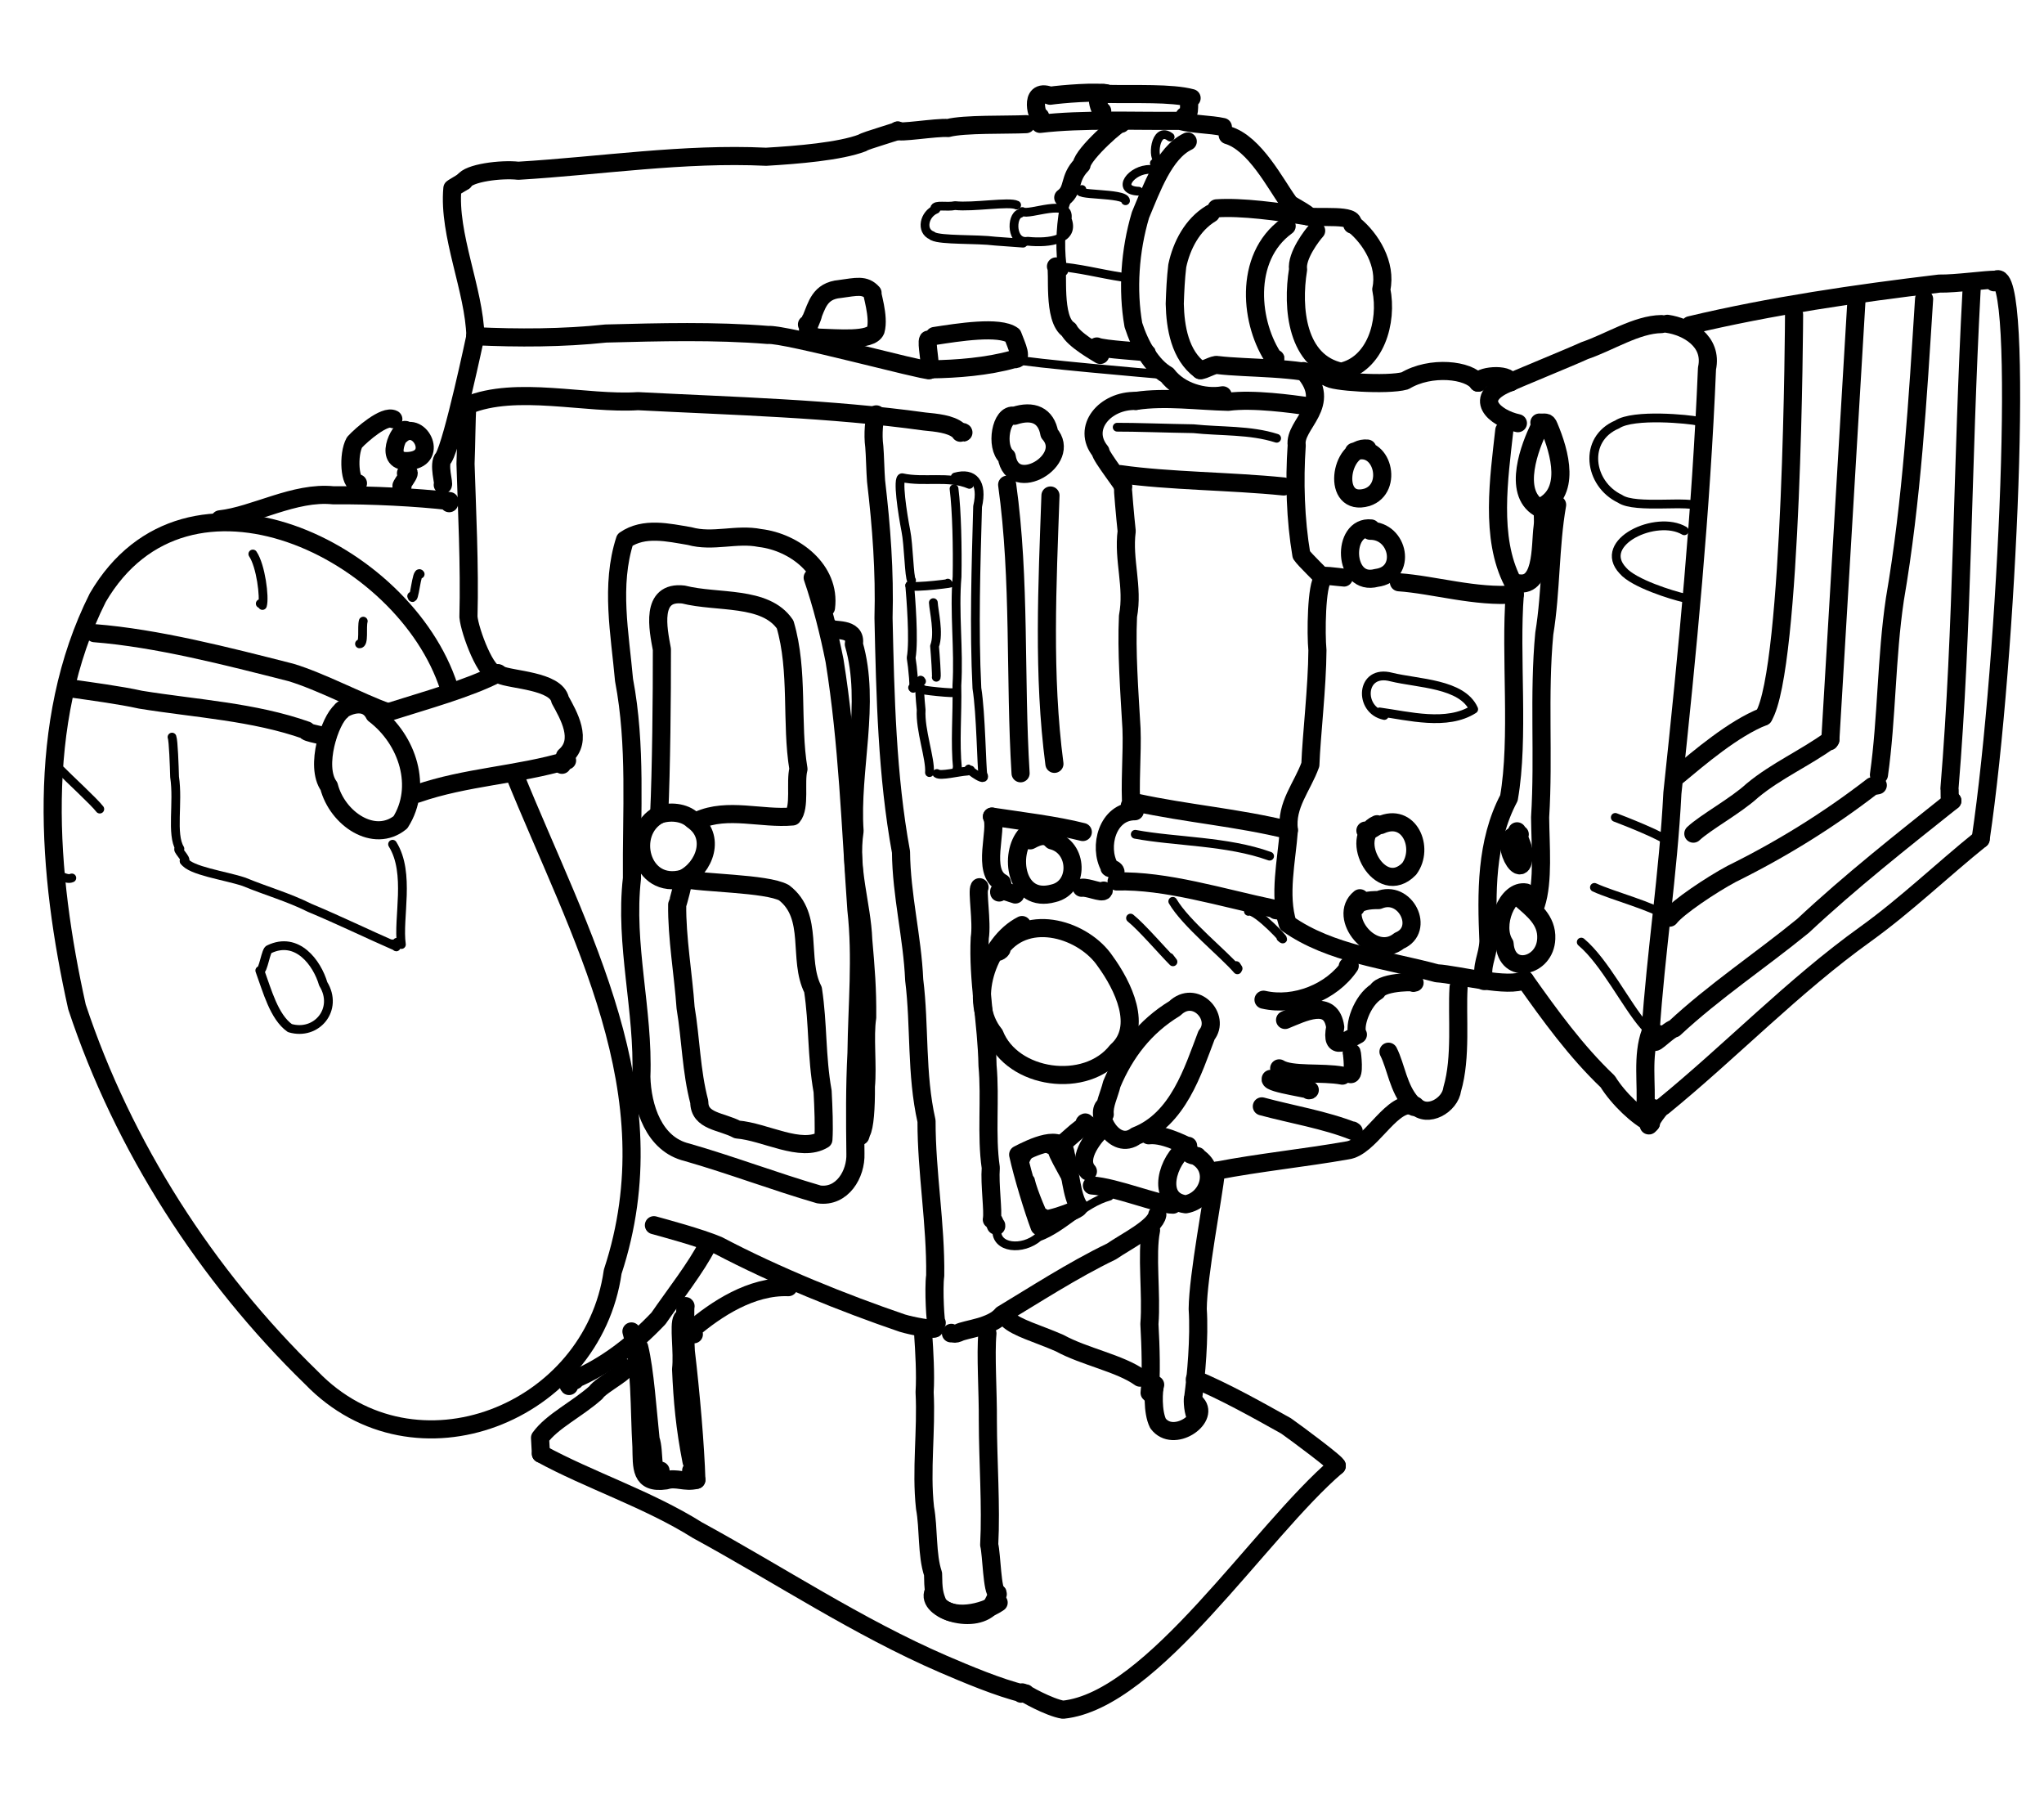 <?xml version="1.0" encoding="UTF-8" standalone="no"?>
<!-- Created by Ashley Blewer - This work is licensed under a Creative Commons Attribution 4.0 International License -->

<svg
   width="544"
   height="480"
   viewBox="0 0 143.933 127"
   version="1.1"
   id="svg2490"
   inkscape:version="1.2.2 (1:1.2.2+202212051552+b0a8486541)"
   sodipodi:docname="1954-vistavision-1.svg"
   xmlns:inkscape="http://www.inkscape.org/namespaces/inkscape"
   xmlns:sodipodi="http://sodipodi.sourceforge.net/DTD/sodipodi-0.dtd"
   xmlns="http://www.w3.org/2000/svg"
   xmlns:svg="http://www.w3.org/2000/svg">
  <sodipodi:namedview
     id="namedview2492"
     pagecolor="#ffffff"
     bordercolor="#666666"
     borderopacity="1.0"
     inkscape:pageshadow="2"
     inkscape:pageopacity="0.0"
     inkscape:pagecheckerboard="0"
     inkscape:document-units="mm"
     showgrid="false"
     units="px"
     inkscape:zoom="0.90583674"
     inkscape:cx="337.25724"
     inkscape:cy="255.56482"
     inkscape:window-width="1846"
     inkscape:window-height="1136"
     inkscape:window-x="0"
     inkscape:window-y="0"
     inkscape:window-maximized="1"
     inkscape:current-layer="g6395"
     inkscape:showpageshadow="2"
     inkscape:deskcolor="#d1d1d1" />
  <defs
     id="defs2487" />
  <g
     inkscape:label="Layer 1"
     inkscape:groupmode="layer"
     id="layer1">
    <g
       id="g4731"
       transform="matrix(0.33,0,0,0.329,-241.789,1.731)"
       style="stroke-width:2.687">
      <g
         id="g104528"
         transform="matrix(1,0,0,-1,0,792)"
         style="stroke-width:2.687">
        <g
           id="g104530"
           style="stroke-width:2.687" />
      </g>
      <g
         id="g104996"
         transform="matrix(1,0,0,-1,0,792)"
         style="stroke-width:2.687">
        <g
           id="g104998"
           style="stroke-width:2.687" />
      </g>
      <g
         id="g28852"
         transform="matrix(1.07,0,0,1.072,779.912,-443.137)">
        <g
           id="g6718"
           transform="matrix(1.118,0,0,1.118,-549.131,-491.629)">
          <g
             id="g6395"
             transform="matrix(0.534,0,0,0.534,441.937,415.269)">
            <g
               id="g10543"
               transform="matrix(2.313,0,0,2.313,-1689.081,-2172.338)">
              <g
                 id="g2207"
                 transform="matrix(1,0,0,-1,-79.523,770.004)">
                <path
                   d="m 882.516,-584.141 c -6.395,19.821 -37.813,35.086 -50.715,12.946 -9.071,-18.078 -7.266,-39.969 -3,-59.157 6.668,-20.148 18.691,-38.859 33.871,-53.621 14.953,-15.488 40.605,-5.105 43.496,15.34 8.512,25.871 -4.77,48.649 -14.219,71.977"
                   style="fill:none;stroke:#000000;stroke-width:2.617;stroke-linecap:round;stroke-linejoin:round;stroke-miterlimit:10;stroke-dasharray:none;stroke-opacity:1"
                   id="path2209" />
              </g>
              <g
                 id="g2211"
                 transform="matrix(1,0,0,-1,-79.523,770.004)">
                <path
                   d="m 866.977,-587.578 c -0.293,0.09 3.328,2.398 4.773,-0.473 4.863,-3.699 6.988,-10.551 3.762,-15.617 -3.789,-3.082 -9.114,0.512 -10.317,5.211 -2.093,2.879 0.157,9.617 1.782,10.879"
                   style="fill:none;stroke:#000000;stroke-width:2.617;stroke-linecap:round;stroke-linejoin:round;stroke-miterlimit:10;stroke-dasharray:none;stroke-opacity:1"
                   id="path2213" />
              </g>
              <g
                 id="g2215"
                 transform="matrix(1,0,0,-1,-79.523,770.004)">
                <path
                   d="m 873.695,-587.766 c 5.5,1.75 11.637,3.422 15.946,5.649 l -0.192,0.015 0.387,-0.207"
                   style="fill:none;stroke:#000000;stroke-width:2.617;stroke-linecap:round;stroke-linejoin:round;stroke-miterlimit:10;stroke-dasharray:none;stroke-opacity:1"
                   id="path2217" />
              </g>
              <g
                 id="g2219"
                 transform="matrix(1,0,0,-1,-79.523,770.004)">
                <path
                   d="m 889.836,-582.309 c 1.641,-0.796 8.168,-0.847 8.742,-3.648 1.215,-2.223 3.36,-5.844 0.699,-8.145 -0.172,-0.503 0.106,0.024 -0.433,-1.25"
                   style="fill:none;stroke:#000000;stroke-width:2.617;stroke-linecap:round;stroke-linejoin:round;stroke-miterlimit:10;stroke-dasharray:none;stroke-opacity:1"
                   id="path2221" />
              </g>
              <g
                 id="g2223"
                 transform="matrix(1,0,0,-1,-79.523,770.004)">
                <path
                   d="m 877.906,-599.535 c 7.032,2.453 14.574,2.683 21.672,4.808"
                   style="fill:none;stroke:#000000;stroke-width:2.617;stroke-linecap:round;stroke-linejoin:round;stroke-miterlimit:10;stroke-dasharray:none;stroke-opacity:1"
                   id="path2225" />
              </g>
              <g
                 id="g2227"
                 transform="matrix(1,0,0,-1,-79.523,770.004)">
                <path
                   d="m 831.32,-576.324 c 9.051,-0.715 19.137,-3.324 28.375,-5.676 4.266,-1.281 9.883,-4.266 14,-5.766"
                   style="fill:none;stroke:#000000;stroke-width:2.617;stroke-linecap:round;stroke-linejoin:round;stroke-miterlimit:10;stroke-dasharray:none;stroke-opacity:1"
                   id="path2229" />
              </g>
              <g
                 id="g2231"
                 transform="matrix(1,0,0,-1,-79.523,770.004)">
                <path
                   d="m 828.445,-584.383 c 1.758,-0.258 6.692,-0.91 9.524,-1.555 8.015,-1.3 16.347,-1.734 23.984,-4.441 -0.515,-0.316 3.5,-0.902 2.938,-0.973"
                   style="fill:none;stroke:#000000;stroke-width:2.617;stroke-linecap:round;stroke-linejoin:round;stroke-miterlimit:10;stroke-dasharray:none;stroke-opacity:1"
                   id="path2233" />
              </g>
              <g
                 id="g2235"
                 transform="matrix(1,0,0,-1,-79.523,770.004)">
                <path
                   d="m 849.449,-559.867 c 4.992,0.558 10.77,4.039 16.344,3.476 5.484,0.051 12.152,-0.293 16.816,-0.839 l -0.054,-0.305"
                   style="fill:none;stroke:#000000;stroke-width:2.617;stroke-linecap:round;stroke-linejoin:round;stroke-miterlimit:10;stroke-dasharray:none;stroke-opacity:1"
                   id="path2237" />
              </g>
              <g
                 id="g2239"
                 transform="matrix(1,0,0,-1,-79.523,770.004)">
                <path
                   d="m 869.379,-554.66 c -1.207,-0.184 -1.473,4.156 -0.5,5.922 1.031,1.133 4.379,4.011 5.609,3.347"
                   style="fill:none;stroke:#000000;stroke-width:2.617;stroke-linecap:round;stroke-linejoin:round;stroke-miterlimit:10;stroke-dasharray:none;stroke-opacity:1"
                   id="path2241" />
              </g>
              <g
                 id="g2243"
                 transform="matrix(1,0,0,-1,-79.523,770.004)">
                <path
                   d="m 876.262,-546.953 c -0.805,0.297 -3.473,-4.949 0.617,-4.465 4.305,0.457 1.211,6.188 -1.356,3.711"
                   style="fill:none;stroke:#000000;stroke-width:2.617;stroke-linecap:round;stroke-linejoin:round;stroke-miterlimit:10;stroke-dasharray:none;stroke-opacity:1"
                   id="path2245" />
              </g>
              <g
                 id="g2247"
                 transform="matrix(1,0,0,-1,-79.523,770.004)">
                <path
                   d="m 876.316,-553.195 c 1.364,0.66 -1.332,-2.285 -0.507,-1.922"
                   style="fill:none;stroke:#000000;stroke-width:2.617;stroke-linecap:round;stroke-linejoin:round;stroke-miterlimit:10;stroke-dasharray:none;stroke-opacity:1"
                   id="path2249" />
              </g>
              <g
                 id="g2251"
                 transform="matrix(1,0,0,-1,-79.523,770.004)">
                <path
                   d="m 886.34,-533.395 c 0,0 -3.227,-15.316 -4.586,-17.57 -0.875,-0.824 0.152,-3.937 -0.129,-3.918"
                   style="fill:none;stroke:#000000;stroke-width:2.617;stroke-linecap:round;stroke-linejoin:round;stroke-miterlimit:10;stroke-dasharray:none;stroke-opacity:1"
                   id="path2253" />
              </g>
              <g
                 id="g2255"
                 transform="matrix(1,0,0,-1,-79.523,770.004)">
                <path
                   d="m 889.449,-582.102 c -1.445,-0.554 -3.933,6.036 -4.113,8.137 0.199,7.32 -0.227,15.684 -0.422,22.125 0.117,2.86 0.117,6.418 0.262,8.434"
                   style="fill:none;stroke:#000000;stroke-width:2.617;stroke-linecap:round;stroke-linejoin:round;stroke-miterlimit:10;stroke-dasharray:none;stroke-opacity:1"
                   id="path2257" />
              </g>
              <g
                 id="g2259"
                 transform="matrix(1,0,0,-1,-79.523,770.004)">
                <path
                   d="m 885.176,-543.406 c 7.035,2.941 17.156,0.129 24.648,0.621 13.871,-0.715 27.797,-1.055 41.371,-2.938 1.723,-0.168 3.774,-0.363 4.864,-1.269 1.226,-0.723 0.695,0.019 0.32,-0.36"
                   style="fill:none;stroke:#000000;stroke-width:2.617;stroke-linecap:round;stroke-linejoin:round;stroke-miterlimit:10;stroke-dasharray:none;stroke-opacity:1"
                   id="path2261" />
              </g>
              <g
                 id="g2263"
                 transform="matrix(1,0,0,-1,-79.523,770.004)">
                <path
                   d="m 912.121,-661.906 c 1.305,-0.36 6.621,-1.785 9.277,-2.914 8.454,-4.461 18.18,-8.364 26.59,-11.239 1.539,-0.472 4.356,-0.933 4.641,-0.796"
                   style="fill:none;stroke:#000000;stroke-width:2.617;stroke-linecap:round;stroke-linejoin:round;stroke-miterlimit:10;stroke-dasharray:none;stroke-opacity:1"
                   id="path2265" />
              </g>
              <g
                 id="g2267"
                 transform="matrix(1,0,0,-1,-79.523,770.004)">
                <path
                   d="m 952.965,-676.016 c -0.172,-0.566 -0.488,4.993 -0.219,6.817 0.098,7.476 -1.262,14.898 -1.254,22.347 -1.543,6.848 -0.945,13.711 -1.781,20.407 -0.262,6.152 -1.852,12.254 -1.906,18.496 -2.016,10.988 -2.274,22.511 -2.524,33.824 0.184,6.754 -0.301,13.145 -1.078,19.793 -0.109,1.375 -0.152,3.824 -0.254,4.969 -0.254,1.836 -0.008,4.109 0.285,4.668"
                   style="fill:none;stroke:#000000;stroke-width:2.617;stroke-linecap:round;stroke-linejoin:round;stroke-miterlimit:10;stroke-dasharray:none;stroke-opacity:1"
                   id="path2269" />
              </g>
              <g
                 id="g2271"
                 transform="matrix(1,0,0,-1,-79.523,770.004)">
                <path
                   d="m 919.832,-664.836 c -1.527,-3.07 -4.77,-7.223 -7.051,-10.539 -3.5,-3.687 -7.554,-6.895 -12.297,-8.887 0.942,-0.05 -1.148,-0.32 -0.621,-0.89"
                   style="fill:none;stroke:#000000;stroke-width:2.617;stroke-linecap:round;stroke-linejoin:round;stroke-miterlimit:10;stroke-dasharray:none;stroke-opacity:1"
                   id="path2273" />
              </g>
              <g
                 id="g2275"
                 transform="matrix(1,0,0,-1,-79.523,770.004)">
                <path
                   d="m 916.203,-675.43 c -0.535,-0.922 0.129,-4.812 -0.156,-7.3 0.195,-4.528 0.547,-8.438 1.508,-13.336 0.133,0.156 0.937,-2.352 -0.051,-1.309"
                   style="fill:none;stroke:#000000;stroke-width:2.617;stroke-linecap:round;stroke-linejoin:round;stroke-miterlimit:10;stroke-dasharray:none;stroke-opacity:1"
                   id="path2277" />
              </g>
              <g
                 id="g2279"
                 transform="matrix(1,0,0,-1,-79.523,770.004)">
                <path
                   d="m 910,-679.551 c 0.816,-3.312 1.203,-9.211 1.637,-13.289 0.664,-1.93 -0.024,-5.172 1.441,-4.543"
                   style="fill:none;stroke:#000000;stroke-width:2.617;stroke-linecap:round;stroke-linejoin:round;stroke-miterlimit:10;stroke-dasharray:none;stroke-opacity:1"
                   id="path2281" />
              </g>
              <g
                 id="g2283"
                 transform="matrix(1,0,0,-1,-79.523,770.004)">
                <path
                   d="m 907.633,-682.477 c 1.594,-0.125 -3.18,-2.484 -3.899,-3.625 -2.757,-2.457 -6.308,-4.113 -8.058,-6.535 l 0.125,-2.304"
                   style="fill:none;stroke:#000000;stroke-width:2.617;stroke-linecap:round;stroke-linejoin:round;stroke-miterlimit:10;stroke-dasharray:none;stroke-opacity:1"
                   id="path2285" />
              </g>
              <g
                 id="g2287"
                 transform="matrix(1,0,0,-1,-79.523,770.004)">
                <path
                   d="m 895.801,-694.941 c 6.887,-3.782 15.527,-6.594 22.582,-11.039 11.867,-6.477 23.16,-14.012 35.543,-19.375 3.199,-1.379 8.078,-3.442 11.582,-4.266 -0.055,0.203 -0.645,-0.25 -0.211,0.183"
                   style="fill:none;stroke:#000000;stroke-width:2.617;stroke-linecap:round;stroke-linejoin:round;stroke-miterlimit:10;stroke-dasharray:none;stroke-opacity:1"
                   id="path2289" />
              </g>
              <g
                 id="g2291"
                 transform="matrix(1,0,0,-1,-79.523,770.004)">
                <path
                   d="m 1010.734,-696.703 c -11.195,-9.574 -26.535,-33.91 -39.523,-35.242 -1.961,0.293 -5.914,2.507 -5.402,2.367"
                   style="fill:none;stroke:#000000;stroke-width:2.617;stroke-linecap:round;stroke-linejoin:round;stroke-miterlimit:10;stroke-dasharray:none;stroke-opacity:1"
                   id="path2293" />
              </g>
              <g
                 id="g2295"
                 transform="matrix(1,0,0,-1,-79.523,770.004)">
                <path
                   d="m 1010.734,-696.703 c 0.34,0.152 -5.929,4.812 -7.328,5.789 -4.242,2.375 -9.047,5.062 -13.164,6.75"
                   style="fill:none;stroke:#000000;stroke-width:2.617;stroke-linecap:round;stroke-linejoin:round;stroke-miterlimit:10;stroke-dasharray:none;stroke-opacity:1"
                   id="path2297" />
              </g>
              <g
                 id="g2299"
                 transform="matrix(1,0,0,-1,-79.523,770.004)">
                <path
                   d="m 982.324,-683.945 c -2.871,2.074 -8.043,3.031 -11.613,4.996 -3.195,1.402 -6.211,2.195 -7.477,3.437"
                   style="fill:none;stroke:#000000;stroke-width:2.617;stroke-linecap:round;stroke-linejoin:round;stroke-miterlimit:10;stroke-dasharray:none;stroke-opacity:1"
                   id="path2301" />
              </g>
              <g
                 id="g2303"
                 transform="matrix(1,0,0,-1,-79.523,770.004)">
                <path
                   d="m 931.547,-670.863 c -5.391,0.199 -10.442,-3.192 -13.949,-6.153 0.554,0.282 -0.489,-0.429 0.293,-0.66"
                   style="fill:none;stroke:#000000;stroke-width:2.617;stroke-linecap:round;stroke-linejoin:round;stroke-miterlimit:10;stroke-dasharray:none;stroke-opacity:1"
                   id="path2305" />
              </g>
              <g
                 id="g2307"
                 transform="matrix(1,0,0,-1,-79.523,770.004)">
                <path
                   d="m 952.504,-714.891 c -1.195,-2.664 6.25,-5.047 8.531,-1.797 0.336,0.766 0.981,1.583 0.672,1.59"
                   style="fill:none;stroke:#000000;stroke-width:2.617;stroke-linecap:round;stroke-linejoin:round;stroke-miterlimit:10;stroke-dasharray:none;stroke-opacity:1"
                   id="path2309" />
              </g>
              <g
                 id="g2311"
                 transform="matrix(1,0,0,-1,-79.523,770.004)">
                <path
                   d="m 983.914,-662.645 c -0.695,-3.449 0.109,-9.293 -0.234,-13.543 0.187,-3.3 0.308,-7.468 0.027,-9.945 0.57,-0.699 0.457,0.172 0.699,0.735"
                   style="fill:none;stroke:#000000;stroke-width:2.617;stroke-linecap:round;stroke-linejoin:round;stroke-miterlimit:10;stroke-dasharray:none;stroke-opacity:1"
                   id="path2313" />
              </g>
              <g
                 id="g2315"
                 transform="matrix(1,0,0,-1,-79.523,770.004)">
                <path
                   d="m 993.309,-654.043 c -0.414,-3.867 -2.614,-15.133 -2.653,-19.973 0.274,-4.144 -0.238,-9.726 -0.64,-12.707 -0.118,-0.078 -0.121,-1.742 0.316,-2.797"
                   style="fill:none;stroke:#000000;stroke-width:2.617;stroke-linecap:round;stroke-linejoin:round;stroke-miterlimit:10;stroke-dasharray:none;stroke-opacity:1"
                   id="path2317" />
              </g>
              <g
                 id="g2319"
                 transform="matrix(1,0,0,-1,-79.523,770.004)">
                <path
                   d="m 984.512,-684.969 c -0.254,-0.691 -0.422,-3.937 0.414,-5.597 2.203,-2.926 7.433,0.687 5.558,2.82"
                   style="fill:none;stroke:#000000;stroke-width:2.617;stroke-linecap:round;stroke-linejoin:round;stroke-miterlimit:10;stroke-dasharray:none;stroke-opacity:1"
                   id="path2321" />
              </g>
              <g
                 id="g2323"
                 transform="matrix(1,0,0,-1,-79.523,770.004)">
                <path
                   d="m 886.34,-533.395 c -0.164,6.665 -3.942,14.668 -3.324,21.372 l 0.172,0.121 1.484,0.902"
                   style="fill:none;stroke:#000000;stroke-width:2.617;stroke-linecap:round;stroke-linejoin:round;stroke-miterlimit:10;stroke-dasharray:none;stroke-opacity:1"
                   id="path2325" />
              </g>
              <g
                 id="g2327"
                 transform="matrix(1,0,0,-1,-79.523,770.004)">
                <path
                   d="m 884.672,-511 c 0.644,1.199 5.359,1.809 7.871,1.523 12.008,0.727 23.855,2.59 35.789,2.024 4.477,0.262 10.672,0.765 13.906,2.008 0.262,0.297 5.672,1.808 5.09,1.781"
                   style="fill:none;stroke:#000000;stroke-width:2.617;stroke-linecap:round;stroke-linejoin:round;stroke-miterlimit:10;stroke-dasharray:none;stroke-opacity:1"
                   id="path2329" />
              </g>
              <g
                 id="g2331"
                 transform="matrix(1,0,0,-1,-79.523,770.004)">
                <path
                   d="m 886.34,-533.395 c 6.137,-0.289 12.621,-0.277 18.832,0.387 7.848,0.207 15.691,0.414 23.445,-0.207 2.301,0.235 22.606,-5.289 23.266,-5.082"
                   style="fill:none;stroke:#000000;stroke-width:2.617;stroke-linecap:round;stroke-linejoin:round;stroke-miterlimit:10;stroke-dasharray:none;stroke-opacity:1"
                   id="path2333" />
              </g>
              <g
                 id="g2335"
                 transform="matrix(1,0,0,-1,-79.523,770.004)">
                <path
                   d="m 935.137,-530.129 c -0.282,-1.492 -1.926,-2.992 0.718,-3.469 2.641,-0.066 7.625,-0.578 8.29,1.051 0.574,1.973 -0.68,5.555 -0.45,5.41 -1.121,1.254 -2.328,0.887 -4.707,0.567 -2.98,-0.266 -3.34,-2.43 -4.156,-4.317 -0.266,-0.164 -0.078,-1.285 -0.605,-0.812"
                   style="fill:none;stroke:#000000;stroke-width:2.617;stroke-linecap:round;stroke-linejoin:round;stroke-miterlimit:10;stroke-dasharray:none;stroke-opacity:1"
                   id="path2337" />
              </g>
              <g
                 id="g2339"
                 transform="matrix(1,0,0,-1,-79.523,770.004)">
                <path
                   d="m 947.328,-503.664 c -0.121,-0.473 5.594,0.508 7.277,0.363 2.282,0.61 8.5,0.426 11.266,0.559"
                   style="fill:none;stroke:#000000;stroke-width:2.617;stroke-linecap:round;stroke-linejoin:round;stroke-miterlimit:10;stroke-dasharray:none;stroke-opacity:1"
                   id="path2341" />
              </g>
              <g
                 id="g2343"
                 transform="matrix(1,0,0,-1,-79.523,770.004)">
                <path
                   d="m 967.887,-502.703 c 6.062,0.723 13.633,0.375 20.172,0.441 2.074,-0.543 4.375,-0.484 6.23,-0.89"
                   style="fill:none;stroke:#000000;stroke-width:2.617;stroke-linecap:round;stroke-linejoin:round;stroke-miterlimit:10;stroke-dasharray:none;stroke-opacity:1"
                   id="path2345" />
              </g>
              <g
                 id="g2347"
                 transform="matrix(1,0,0,-1,-79.523,770.004)">
                <path
                   d="m 976.863,-500.836 c -0.035,-0.676 -1.859,3.406 0.879,2.465 3.875,-0.082 9.102,0.176 12.031,-0.602 -0.769,-0.359 0.129,-2.418 -1.015,-2.586"
                   style="fill:none;stroke:#000000;stroke-width:2.617;stroke-linecap:round;stroke-linejoin:round;stroke-miterlimit:10;stroke-dasharray:none;stroke-opacity:1"
                   id="path2349" />
              </g>
              <g
                 id="g2351"
                 transform="matrix(1,0,0,-1,-79.523,770.004)">
                <path
                   d="m 967.914,-501.648 c -0.273,-0.692 -1.863,4.25 1.43,3.015 1.531,0.223 6.965,0.699 8.398,0.262"
                   style="fill:none;stroke:#000000;stroke-width:2.617;stroke-linecap:round;stroke-linejoin:round;stroke-miterlimit:10;stroke-dasharray:none;stroke-opacity:1"
                   id="path2353" />
              </g>
              <g
                 id="g2355"
                 transform="matrix(1,0,0,-1,-79.523,770.004)">
                <path
                   d="m 994.988,-504.328 c 3.91,-1.16 6.922,-7.102 8.746,-9.613 -0.558,-0.102 3.356,-1.911 2.809,-2.129"
                   style="fill:none;stroke:#000000;stroke-width:2.617;stroke-linecap:round;stroke-linejoin:round;stroke-miterlimit:10;stroke-dasharray:none;stroke-opacity:1"
                   id="path2357" />
              </g>
              <g
                 id="g2359"
                 transform="matrix(1,0,0,-1,-79.523,770.004)">
                <path
                   d="m 989.219,-505.242 c -3.403,-1.625 -5.235,-6.844 -6.832,-10.637 -1.528,-5.152 -1.91,-10.809 -1.02,-15.894 0.953,-2.961 2.637,-5.954 4.879,-7.227 1.797,-2.383 5.332,-3.406 8.027,-2.938"
                   style="fill:none;stroke:#000000;stroke-width:2.617;stroke-linecap:round;stroke-linejoin:round;stroke-miterlimit:10;stroke-dasharray:none;stroke-opacity:1"
                   id="path2361" />
              </g>
              <g
                 id="g2363"
                 transform="matrix(1,0,0,-1,-79.523,770.004)">
                <path
                   d="m 979.586,-502.691 c 0.172,0.679 -5.512,-4.309 -5.699,-5.93 -1.938,-2.016 -1.059,-3.574 -2.649,-4.738"
                   style="fill:none;stroke:#000000;stroke-width:2.617;stroke-linecap:round;stroke-linejoin:round;stroke-miterlimit:10;stroke-dasharray:none;stroke-opacity:1"
                   id="path2365" />
              </g>
              <g
                 id="g2367"
                 transform="matrix(1,0,0,-1,-79.523,770.004)">
                <path
                   d="m 970.188,-523.309 c 0.433,-0.515 -0.547,-7.629 1.855,-9.164 0.711,-1.453 3.914,-3.23 4.535,-3.632 l -0.328,0.527"
                   style="fill:none;stroke:#000000;stroke-width:2.617;stroke-linecap:round;stroke-linejoin:round;stroke-miterlimit:10;stroke-dasharray:none;stroke-opacity:1"
                   id="path2369" />
              </g>
              <g
                 id="g2371"
                 transform="matrix(1,0,0,-1,-79.523,770.004)">
                <path
                   d="m 976.09,-534.879 c 0.887,-0.441 7.105,-0.738 7.183,-0.883"
                   style="fill:none;stroke:#000000;stroke-width:2.617;stroke-linecap:round;stroke-linejoin:round;stroke-miterlimit:10;stroke-dasharray:none;stroke-opacity:1"
                   id="path2373" />
              </g>
              <g
                 id="g2375"
                 transform="matrix(1,0,0,-1,-79.523,770.004)">
                <path
                   d="m 951.883,-538.297 c 0.293,0.766 -0.461,3.934 -0.149,4.402"
                   style="fill:none;stroke:#000000;stroke-width:2.617;stroke-linecap:round;stroke-linejoin:round;stroke-miterlimit:10;stroke-dasharray:none;stroke-opacity:1"
                   id="path2377" />
              </g>
              <g
                 id="g2379"
                 transform="matrix(1,0,0,-1,-79.523,770.004)">
                <path
                   d="m 952.645,-533.363 c 3.386,0.519 9.367,1.496 11.289,0.086 0.566,-1.575 1.652,-3.551 0.117,-3.45 -3.75,-1.074 -8.293,-1.41 -11.821,-1.453"
                   style="fill:none;stroke:#000000;stroke-width:2.617;stroke-linecap:round;stroke-linejoin:round;stroke-miterlimit:10;stroke-dasharray:none;stroke-opacity:1"
                   id="path2381" />
              </g>
              <g
                 id="g2383"
                 transform="matrix(1,0,0,-1,-79.523,770.004)">
                <path
                   d="m 993.375,-514.91 c 3.539,0.258 8.965,-0.473 13.168,-1.16 1.492,-0.317 7.105,0.41 6.434,-1.192"
                   style="fill:none;stroke:#000000;stroke-width:2.617;stroke-linecap:round;stroke-linejoin:round;stroke-miterlimit:10;stroke-dasharray:none;stroke-opacity:1"
                   id="path2385" />
              </g>
              <g
                 id="g2387"
                 transform="matrix(1,0,0,-1,-79.523,770.004)">
                <path
                   d="m 1013.227,-517.305 c 2.394,-1.945 4.738,-5.687 3.941,-9.312 0.953,-4.723 -0.844,-10.844 -5.801,-11.914 -6.426,1.371 -7.125,9.199 -6.219,14.773 -0.281,2 2.079,5.031 2.614,5.61"
                   style="fill:none;stroke:#000000;stroke-width:2.617;stroke-linecap:round;stroke-linejoin:round;stroke-miterlimit:10;stroke-dasharray:none;stroke-opacity:1"
                   id="path2389" />
              </g>
              <g
                 id="g2391"
                 transform="matrix(1,0,0,-1,-79.523,770.004)">
                <path
                   d="m 1009.523,-539.352 c -4.328,1.547 -11.781,1.266 -16.007,1.79 -0.512,0.156 -2.008,-0.817 -2.496,-0.739"
                   style="fill:none;stroke:#000000;stroke-width:2.617;stroke-linecap:round;stroke-linejoin:round;stroke-miterlimit:10;stroke-dasharray:none;stroke-opacity:1"
                   id="path2393" />
              </g>
              <g
                 id="g2395"
                 transform="matrix(1,0,0,-1,-79.523,770.004)">
                <path
                   d="m 992.559,-515.66 c -2.664,-1.606 -4.231,-4.598 -4.856,-7.563 -0.215,-1.824 -0.305,-3.66 -0.363,-5.496 0.078,-3.406 0.746,-7.426 3.68,-9.582"
                   style="fill:none;stroke:#000000;stroke-width:2.617;stroke-linecap:round;stroke-linejoin:round;stroke-miterlimit:10;stroke-dasharray:none;stroke-opacity:1"
                   id="path2397" />
              </g>
              <g
                 id="g2399"
                 transform="matrix(1,0,0,-1,-79.523,770.004)">
                <path
                   d="m 1003.5,-517.473 c -6.355,-4.617 -5.25,-14.269 -1.742,-19.297 0.394,0.262 -0.25,0.114 -0.196,0.086"
                   style="fill:none;stroke:#000000;stroke-width:2.617;stroke-linecap:round;stroke-linejoin:round;stroke-miterlimit:10;stroke-dasharray:none;stroke-opacity:1"
                   id="path2401" />
              </g>
              <g
                 id="g2403"
                 transform="matrix(1,0,0,-1,-79.523,770.004)">
                <path
                   d="m 1009.523,-539.352 c 0.196,-0.628 8.551,-1.207 11.075,-0.488 3.703,2.231 9.226,1.598 10.554,-0.273"
                   style="fill:none;stroke:#000000;stroke-width:2.617;stroke-linecap:round;stroke-linejoin:round;stroke-miterlimit:10;stroke-dasharray:none;stroke-opacity:1"
                   id="path2405" />
              </g>
              <g
                 id="g2407"
                 transform="matrix(1,0,0,-1,-79.523,770.004)">
                <path
                   d="m 1031.152,-540.113 c -0.035,0.992 4.328,1.468 4.703,0.082"
                   style="fill:none;stroke:#000000;stroke-width:2.617;stroke-linecap:round;stroke-linejoin:round;stroke-miterlimit:10;stroke-dasharray:none;stroke-opacity:1"
                   id="path2409" />
              </g>
              <g
                 id="g2411"
                 transform="matrix(1,0,0,-1,-79.523,770.004)">
                <path
                   d="m 1035.855,-540.031 c -0.218,-0.008 8.762,3.66 10.676,4.551 3.637,1.238 7.496,3.789 11.094,3.839"
                   style="fill:none;stroke:#000000;stroke-width:2.617;stroke-linecap:round;stroke-linejoin:round;stroke-miterlimit:10;stroke-dasharray:none;stroke-opacity:1"
                   id="path2413" />
              </g>
              <g
                 id="g2415"
                 transform="matrix(1,0,0,-1,-79.523,770.004)">
                <path
                   d="m 1061.746,-531.809 c 11.692,2.793 24.039,4.59 36.008,6.02 2.426,-0.043 6.773,0.598 8.184,0.559 l -0.27,-0.372"
                   style="fill:none;stroke:#000000;stroke-width:2.617;stroke-linecap:round;stroke-linejoin:round;stroke-miterlimit:10;stroke-dasharray:none;stroke-opacity:1"
                   id="path2417" />
              </g>
              <g
                 id="g2419"
                 transform="matrix(1,0,0,-1,-79.523,770.004)">
                <path
                   d="m 1105.938,-525.23 c 4.234,2.554 1.664,-54.754 -2.211,-80.86"
                   style="fill:none;stroke:#000000;stroke-width:2.617;stroke-linecap:round;stroke-linejoin:round;stroke-miterlimit:10;stroke-dasharray:none;stroke-opacity:1"
                   id="path2421" />
              </g>
              <g
                 id="g2423"
                 transform="matrix(1,0,0,-1,-79.523,770.004)">
                <path
                   d="m 1058.477,-531.602 c 2.835,-0.414 6.589,-2.484 5.73,-6.453 -0.855,-20.613 -2.816,-40.929 -5,-61.402 -0.582,-11.605 -2.406,-23.043 -3.152,-34.551 -1.285,-3.453 -0.485,-7.59 -0.762,-10.992 0.187,-0.148 0.875,-0.359 0.953,0.09"
                   style="fill:none;stroke:#000000;stroke-width:2.617;stroke-linecap:round;stroke-linejoin:round;stroke-miterlimit:10;stroke-dasharray:none;stroke-opacity:1"
                   id="path2425" />
              </g>
              <g
                 id="g2427"
                 transform="matrix(1,0,0,-1,-79.523,770.004)">
                <path
                   d="m 1103.727,-606.09 c -5.532,-4.457 -10.766,-9.508 -16.602,-13.715 -10.469,-7.519 -19.379,-16.855 -29.285,-24.945 -0.59,-0.094 -2.852,-3.848 -1.731,-2.41"
                   style="fill:none;stroke:#000000;stroke-width:2.617;stroke-linecap:round;stroke-linejoin:round;stroke-miterlimit:10;stroke-dasharray:none;stroke-opacity:1"
                   id="path2429" />
              </g>
              <g
                 id="g2431"
                 transform="matrix(1,0,0,-1,-79.523,770.004)">
                <path
                   d="m 1037.895,-626.434 c 3.636,-5.14 7.39,-10.347 11.976,-14.711 1.555,-2.515 4.402,-5.16 6.238,-6.015"
                   style="fill:none;stroke:#000000;stroke-width:2.617;stroke-linecap:round;stroke-linejoin:round;stroke-miterlimit:10;stroke-dasharray:none;stroke-opacity:1"
                   id="path2433" />
              </g>
              <g
                 id="g2435"
                 transform="matrix(1,0,0,-1,-79.523,770.004)">
                <path
                   d="m 1034.934,-546.988 c -0.762,-6.895 -2.071,-15.559 1.199,-21.899 4.508,-1.691 3.953,5.215 4.336,7.949 0.125,0.918 -0.016,1.825 0.01,2.711"
                   style="fill:none;stroke:#000000;stroke-width:2.617;stroke-linecap:round;stroke-linejoin:round;stroke-miterlimit:10;stroke-dasharray:none;stroke-opacity:1"
                   id="path2437" />
              </g>
              <g
                 id="g2439"
                 transform="matrix(1,0,0,-1,-79.523,770.004)">
                <path
                   d="m 1039.949,-546.641 c -1.234,-2.554 -3.902,-9.257 -0.023,-11.566 4.781,1.953 3.031,8.027 1.449,11.766 -0.313,0.777 -0.5,0.496 -1.375,0.562"
                   style="fill:none;stroke:#000000;stroke-width:2.617;stroke-linecap:round;stroke-linejoin:round;stroke-miterlimit:10;stroke-dasharray:none;stroke-opacity:1"
                   id="path2441" />
              </g>
              <g
                 id="g2443"
                 transform="matrix(1,0,0,-1,-79.523,770.004)">
                <path
                   d="m 1036.898,-545.969 c -3.308,0.699 -6.914,3.719 -1.043,5.938"
                   style="fill:none;stroke:#000000;stroke-width:2.617;stroke-linecap:round;stroke-linejoin:round;stroke-miterlimit:10;stroke-dasharray:none;stroke-opacity:1"
                   id="path2445" />
              </g>
              <g
                 id="g2447"
                 transform="matrix(1,0,0,-1,-79.523,770.004)">
                <path
                   d="m 1005.922,-538.434 c 4.437,-4.933 -1.402,-7.621 -0.969,-10.738 -0.359,-5.144 -0.183,-10.769 0.672,-15.82 0.504,-0.762 2.895,-2.981 3.156,-3.395"
                   style="fill:none;stroke:#000000;stroke-width:2.617;stroke-linecap:round;stroke-linejoin:round;stroke-miterlimit:10;stroke-dasharray:none;stroke-opacity:1"
                   id="path2449" />
              </g>
              <g
                 id="g2451"
                 transform="matrix(1,0,0,-1,-79.523,770.004)">
                <path
                   d="m 1015.68,-561.184 c -4.262,0.461 -4.059,-8.461 0.8,-7.148 4.434,0.559 3.231,6.852 -0.921,6.812"
                   style="fill:none;stroke:#000000;stroke-width:2.617;stroke-linecap:round;stroke-linejoin:round;stroke-miterlimit:10;stroke-dasharray:none;stroke-opacity:1"
                   id="path2453" />
              </g>
              <g
                 id="g2455"
                 transform="matrix(1,0,0,-1,-79.523,770.004)">
                <path
                   d="m 1015.148,-549.637 c -3.988,0.399 -5.226,-8.547 -0.054,-7.051 3.91,1.262 2.218,8.083 -1.875,6.59"
                   style="fill:none;stroke:#000000;stroke-width:2.617;stroke-linecap:round;stroke-linejoin:round;stroke-miterlimit:10;stroke-dasharray:none;stroke-opacity:1"
                   id="path2457" />
              </g>
              <g
                 id="g2459"
                 transform="matrix(1,0,0,-1,-79.523,770.004)">
                <path
                   d="m 1008.781,-568.387 c -1.265,0.731 2.672,0.09 2.977,0.102"
                   style="fill:none;stroke:#000000;stroke-width:2.617;stroke-linecap:round;stroke-linejoin:round;stroke-miterlimit:10;stroke-dasharray:none;stroke-opacity:1"
                   id="path2461" />
              </g>
              <g
                 id="g2463"
                 transform="matrix(1,0,0,-1,-79.523,770.004)">
                <path
                   d="m 1019.715,-568.965 c 4.996,-0.347 11.14,-2.226 16.734,-1.754"
                   style="fill:none;stroke:#000000;stroke-width:2.617;stroke-linecap:round;stroke-linejoin:round;stroke-miterlimit:10;stroke-dasharray:none;stroke-opacity:1"
                   id="path2465" />
              </g>
              <g
                 id="g2467"
                 transform="matrix(1,0,0,-1,-79.523,770.004)">
                <path
                   d="m 1008.781,-568.387 c -0.996,-0.871 -1.066,-8.074 -0.836,-10.398 -0.027,-5.317 -0.871,-12.414 -1.019,-16.543 -1.153,-3.219 -3.563,-5.832 -3.106,-9.473 -0.332,-4.453 -1.484,-9.402 -0.175,-13.531 6.179,-4.379 14.304,-5.18 21.546,-7.156 3.149,-0.2 10.395,-2.207 12.704,-0.946"
                   style="fill:none;stroke:#000000;stroke-width:2.617;stroke-linecap:round;stroke-linejoin:round;stroke-miterlimit:10;stroke-dasharray:none;stroke-opacity:1"
                   id="path2469" />
              </g>
              <g
                 id="g2471"
                 transform="matrix(1,0,0,-1,-79.523,770.004)">
                <path
                   d="m 1038.031,-613.812 c -2.672,0.492 -4.765,-4.762 -3.054,-7.426 0.316,-4.614 5.863,-3.391 6.015,0.75 0.133,2.683 -1.957,4.238 -3.648,5.734"
                   style="fill:none;stroke:#000000;stroke-width:2.617;stroke-linecap:round;stroke-linejoin:round;stroke-miterlimit:10;stroke-dasharray:none;stroke-opacity:1"
                   id="path2473" />
              </g>
              <g
                 id="g2475"
                 transform="matrix(1,0,0,-1,-79.523,770.004)">
                <path
                   d="m 1037.164,-605.402 c -3.867,0.019 0.934,-8.348 0.52,-2.293 -0.2,1 -0.672,1.734 -0.907,2.73"
                   style="fill:none;stroke:#000000;stroke-width:2.617;stroke-linecap:round;stroke-linejoin:round;stroke-miterlimit:10;stroke-dasharray:none;stroke-opacity:1"
                   id="path2477" />
              </g>
              <g
                 id="g2479"
                 transform="matrix(1,0,0,-1,-79.523,770.004)">
                <path
                   d="m 1042.559,-557.766 c -1.047,-5.922 -0.848,-12.488 -1.852,-18.621 -0.836,-8.879 -0.047,-17.64 -0.602,-26.547 0.04,-4.109 0.5,-9.242 -0.601,-12.617 l -0.16,0.723 -0.012,0.027"
                   style="fill:none;stroke:#000000;stroke-width:2.617;stroke-linecap:round;stroke-linejoin:round;stroke-miterlimit:10;stroke-dasharray:none;stroke-opacity:1"
                   id="path2481" />
              </g>
              <g
                 id="g2483"
                 transform="matrix(1,0,0,-1,-79.523,770.004)">
                <path
                   d="m 1036.449,-570.719 c -0.699,-8.742 0.672,-20.804 -0.847,-29.433 -3.379,-6.395 -3.25,-13.813 -2.961,-20.707 -0.106,-2.321 -1.11,-3.438 -0.625,-5.75"
                   style="fill:none;stroke:#000000;stroke-width:2.617;stroke-linecap:round;stroke-linejoin:round;stroke-miterlimit:10;stroke-dasharray:none;stroke-opacity:1"
                   id="path2485" />
              </g>
              <g
                 id="g2487"
                 transform="matrix(1,0,0,-1,-79.523,770.004)">
                <path
                   d="m 1016.562,-603.941 c -4.289,-1.871 0.454,-10.766 4.641,-6.446 2.219,3.004 0,8.219 -4.141,6.321 -0.812,-0.059 -1.3,-0.969 -2.187,-0.793"
                   style="fill:none;stroke:#000000;stroke-width:2.617;stroke-linecap:round;stroke-linejoin:round;stroke-miterlimit:10;stroke-dasharray:none;stroke-opacity:1"
                   id="path2489" />
              </g>
              <g
                 id="g2491"
                 transform="matrix(1,0,0,-1,-79.523,770.004)">
                <path
                   d="m 1014.078,-614.641 c -3.328,-2.664 1.879,-9.195 5.68,-6.144 3.804,1.601 0.894,7.515 -2.969,5.879 -1.359,0.015 -2.941,-0.172 -3.301,-1.039"
                   style="fill:none;stroke:#000000;stroke-width:2.617;stroke-linecap:round;stroke-linejoin:round;stroke-miterlimit:10;stroke-dasharray:none;stroke-opacity:1"
                   id="path2493" />
              </g>
              <g
                 id="g2495"
                 transform="matrix(1,0,0,-1,-79.523,770.004)">
                <path
                   d="m 1102.418,-526.711 c -1.371,-25.383 -1.25,-48.492 -3.195,-72.066 0.097,-0.313 -0.145,-2.227 0.414,-1.774"
                   style="fill:none;stroke:#000000;stroke-width:2.617;stroke-linecap:round;stroke-linejoin:round;stroke-miterlimit:10;stroke-dasharray:none;stroke-opacity:1"
                   id="path2497" />
              </g>
              <g
                 id="g2499"
                 transform="matrix(1,0,0,-1,-79.523,770.004)">
                <path
                   d="m 1099.637,-600.551 c -7.203,-5.746 -14.742,-11.691 -21.571,-18.09 -6.136,-5.011 -12.793,-9.429 -18.582,-14.824 -1.007,-0.215 -4.074,-3.68 -2.199,-0.82"
                   style="fill:none;stroke:#000000;stroke-width:2.617;stroke-linecap:round;stroke-linejoin:round;stroke-miterlimit:10;stroke-dasharray:none;stroke-opacity:1"
                   id="path2501" />
              </g>
              <g
                 id="g2503"
                 transform="matrix(1,0,0,-1,-79.523,770.004)">
                <path
                   d="m 1058.812,-617.449 c 1.2,1.535 6,4.742 8.946,6.324 7.183,3.551 13.988,7.766 20.328,12.672 l 0.73,0.133 0.055,0.011"
                   style="fill:none;stroke:#000000;stroke-width:2.617;stroke-linecap:round;stroke-linejoin:round;stroke-miterlimit:10;stroke-dasharray:none;stroke-opacity:1"
                   id="path2505" />
              </g>
              <g
                 id="g2507"
                 transform="matrix(1,0,0,-1,-79.523,770.004)">
                <path
                   d="m 1062.234,-605.305 c 1.782,1.668 6.067,3.981 8.524,6.231 3.433,2.859 7.637,4.699 11.262,7.336 l -0.129,-0.219"
                   style="fill:none;stroke:#000000;stroke-width:2.617;stroke-linecap:round;stroke-linejoin:round;stroke-miterlimit:10;stroke-dasharray:none;stroke-opacity:1"
                   id="path2509" />
              </g>
              <g
                 id="g2511"
                 transform="matrix(1,0,0,-1,-79.523,770.004)">
                <path
                   d="m 1060,-596.895 c 3.039,2.52 8.012,6.801 12.363,8.508"
                   style="fill:none;stroke:#000000;stroke-width:2.617;stroke-linecap:round;stroke-linejoin:round;stroke-miterlimit:10;stroke-dasharray:none;stroke-opacity:1"
                   id="path2513" />
              </g>
              <g
                 id="g2515"
                 transform="matrix(1,0,0,-1,-79.523,770.004)">
                <path
                   d="m 1089.039,-596.805 c 1.145,8.114 1.055,17.02 2.305,25.403 2.457,14.32 3.297,28.964 4.215,43.382"
                   style="fill:none;stroke:#000000;stroke-width:2.617;stroke-linecap:round;stroke-linejoin:round;stroke-miterlimit:10;stroke-dasharray:none;stroke-opacity:1"
                   id="path2517" />
              </g>
              <g
                 id="g2519"
                 transform="matrix(1,0,0,-1,-79.523,770.004)">
                <path
                   d="m 1082.02,-591.738 3.761,63.359"
                   style="fill:none;stroke:#000000;stroke-width:2.617;stroke-linecap:round;stroke-linejoin:round;stroke-miterlimit:10;stroke-dasharray:none;stroke-opacity:1"
                   id="path2521" />
              </g>
              <g
                 id="g2523"
                 transform="matrix(1,0,0,-1,-79.523,770.004)">
                <path
                   d="m 1072.363,-588.387 c 4.207,6.864 4.418,58.094 4.418,58.094"
                   style="fill:none;stroke:#000000;stroke-width:2.617;stroke-linecap:round;stroke-linejoin:round;stroke-miterlimit:10;stroke-dasharray:none;stroke-opacity:1"
                   id="path2525" />
              </g>
              <g
                 id="g2527"
                 transform="matrix(1,0,0,-1,-79.523,770.004)">
                <path
                   d="m 979.445,-553.328 c 7.055,-1.016 15.953,-1.008 23.625,-1.789"
                   style="fill:none;stroke:#000000;stroke-width:2.617;stroke-linecap:round;stroke-linejoin:round;stroke-miterlimit:10;stroke-dasharray:none;stroke-opacity:1"
                   id="path2529" />
              </g>
              <g
                 id="g2531"
                 transform="matrix(1,0,0,-1,-79.523,770.004)">
                <path
                   d="m 1006.57,-543.512 c -2.277,0.313 -7.902,1.114 -11.508,0.633 -4.414,0.098 -9.074,0.774 -13.332,0.129"
                   style="fill:none;stroke:#000000;stroke-width:2.617;stroke-linecap:round;stroke-linejoin:round;stroke-miterlimit:10;stroke-dasharray:none;stroke-opacity:1"
                   id="path2533" />
              </g>
              <g
                 id="g2535"
                 transform="matrix(1,0,0,-1,-79.523,770.004)">
                <path
                   d="m 981.73,-542.75 c -4.48,0.109 -7.882,-3.91 -5.117,-7.293 0.028,-0.762 3.621,-5.23 3.239,-5.102"
                   style="fill:none;stroke:#000000;stroke-width:2.617;stroke-linecap:round;stroke-linejoin:round;stroke-miterlimit:10;stroke-dasharray:none;stroke-opacity:1"
                   id="path2537" />
              </g>
              <g
                 id="g2539"
                 transform="matrix(1,0,0,-1,-79.523,770.004)">
                <path
                   d="m 981.746,-600.809 c 7.43,-1.617 14.617,-2.152 22.074,-3.992"
                   style="fill:none;stroke:#000000;stroke-width:2.617;stroke-linecap:round;stroke-linejoin:round;stroke-miterlimit:10;stroke-dasharray:none;stroke-opacity:1"
                   id="path2541" />
              </g>
              <g
                 id="g2543"
                 transform="matrix(1,0,0,-1,-79.523,770.004)">
                <path
                   d="m 981.57,-602.066 c -3.929,0 -5.3,-5.125 -3.636,-8.079 -0.211,-0.25 0.683,-0.101 0.843,-0.648"
                   style="fill:none;stroke:#000000;stroke-width:2.617;stroke-linecap:round;stroke-linejoin:round;stroke-miterlimit:10;stroke-dasharray:none;stroke-opacity:1"
                   id="path2545" />
              </g>
              <g
                 id="g2547"
                 transform="matrix(1,0,0,-1,-79.523,770.004)">
                <path
                   d="m 978.941,-612.215 c 7.11,0.199 15.227,-2.363 22.582,-3.906 -0.175,-0.02 1.891,-0.481 0.411,-0.246"
                   style="fill:none;stroke:#000000;stroke-width:2.617;stroke-linecap:round;stroke-linejoin:round;stroke-miterlimit:10;stroke-dasharray:none;stroke-opacity:1"
                   id="path2549" />
              </g>
              <g
                 id="g2551"
                 transform="matrix(1,0,0,-1,-79.523,770.004)">
                <path
                   d="m 979.852,-555.145 c -0.036,-0.218 0.324,-4.406 0.546,-6.429 -0.539,-4.188 0.997,-8.02 0.188,-12.305 -0.234,-5.16 0.191,-10.726 0.508,-16.25 0.144,-3.433 -0.297,-8.433 0.004,-11.469 0.722,0.008 -0.496,-0.027 -0.211,0.434"
                   style="fill:none;stroke:#000000;stroke-width:2.617;stroke-linecap:round;stroke-linejoin:round;stroke-miterlimit:10;stroke-dasharray:none;stroke-opacity:1"
                   id="path2553" />
              </g>
              <g
                 id="g2555"
                 transform="matrix(1,0,0,-1,-79.523,770.004)">
                <path
                   d="m 964.176,-544.898 c -1.934,0.445 -2.781,-4.465 -1.102,-5.934 0.867,-5.621 9.559,-0.434 6.156,3.367 -0.464,2.625 -2.359,3.457 -5.054,2.567"
                   style="fill:none;stroke:#000000;stroke-width:2.617;stroke-linecap:round;stroke-linejoin:round;stroke-miterlimit:10;stroke-dasharray:none;stroke-opacity:1"
                   id="path2557" />
              </g>
              <g
                 id="g2559"
                 transform="matrix(1,0,0,-1,-79.523,770.004)">
                <path
                   d="m 963.137,-554.863 c 1.922,-13.825 1.082,-27.825 1.937,-41.715"
                   style="fill:none;stroke:#000000;stroke-width:2.617;stroke-linecap:round;stroke-linejoin:round;stroke-miterlimit:10;stroke-dasharray:none;stroke-opacity:1"
                   id="path2561" />
              </g>
              <g
                 id="g2563"
                 transform="matrix(1,0,0,-1,-79.523,770.004)">
                <path
                   d="m 969.391,-556.422 c -0.453,-12.922 -1.114,-25.926 0.57,-38.793"
                   style="fill:none;stroke:#000000;stroke-width:2.617;stroke-linecap:round;stroke-linejoin:round;stroke-miterlimit:10;stroke-dasharray:none;stroke-opacity:1"
                   id="path2565" />
              </g>
              <g
                 id="g2567"
                 transform="matrix(1,0,0,-1,-79.523,770.004)">
                <path
                   d="m 960.941,-602.84 c 4.317,-0.652 9.27,-1.246 13.121,-2.23"
                   style="fill:none;stroke:#000000;stroke-width:2.617;stroke-linecap:round;stroke-linejoin:round;stroke-miterlimit:10;stroke-dasharray:none;stroke-opacity:1"
                   id="path2569" />
              </g>
              <g
                 id="g2571"
                 transform="matrix(1,0,0,-1,-79.523,770.004)">
                <path
                   d="m 960.941,-602.84 c 0.907,-1.902 -1.625,-7.984 1.446,-9.574 0.207,-0.43 -0.332,0.144 -0.18,-0.356"
                   style="fill:none;stroke:#000000;stroke-width:2.617;stroke-linecap:round;stroke-linejoin:round;stroke-miterlimit:10;stroke-dasharray:none;stroke-opacity:1"
                   id="path2573" />
              </g>
              <g
                 id="g2575"
                 transform="matrix(1,0,0,-1,-79.523,770.004)">
                <path
                   d="m 961.984,-613.812 c -0.214,0.726 1.965,-0.215 2.325,-0.29"
                   style="fill:none;stroke:#000000;stroke-width:2.617;stroke-linecap:round;stroke-linejoin:round;stroke-miterlimit:10;stroke-dasharray:none;stroke-opacity:1"
                   id="path2577" />
              </g>
              <g
                 id="g2579"
                 transform="matrix(1,0,0,-1,-79.523,770.004)">
                <path
                   d="m 965.898,-605.43 c -2.546,-2.742 -1.593,-10.019 3.907,-8.5 3.8,0.871 3.652,6.684 -0.168,7.645 -0.789,0.883 -1.699,0.82 -3.168,0.012"
                   style="fill:none;stroke:#000000;stroke-width:2.617;stroke-linecap:round;stroke-linejoin:round;stroke-miterlimit:10;stroke-dasharray:none;stroke-opacity:1"
                   id="path2581" />
              </g>
              <g
                 id="g2583"
                 transform="matrix(1,0,0,-1,-79.523,770.004)">
                <path
                   d="m 973.898,-613.129 c 0.856,0.141 2.969,-0.848 3.184,-0.406"
                   style="fill:none;stroke:#000000;stroke-width:2.617;stroke-linecap:round;stroke-linejoin:round;stroke-miterlimit:10;stroke-dasharray:none;stroke-opacity:1"
                   id="path2585" />
              </g>
              <g
                 id="g2587"
                 transform="matrix(1,0,0,-1,-79.523,770.004)">
                <path
                   d="m 965.281,-618.516 c -5.027,-2.562 -7.867,-11.007 -3.972,-15.8 2.558,-6.508 13.226,-8.059 17.671,-2.407 3.879,3.453 0.868,9.473 -1.695,13 -3,4.457 -11.055,7.121 -15.043,1.879 0.434,-0.148 -0.68,-0.867 -0.75,-0.468"
                   style="fill:none;stroke:#000000;stroke-width:2.617;stroke-linecap:round;stroke-linejoin:round;stroke-miterlimit:10;stroke-dasharray:none;stroke-opacity:1"
                   id="path2589" />
              </g>
              <g
                 id="g2591"
                 transform="matrix(1,0,0,-1,-79.523,770.004)">
                <path
                   d="m 936.973,-572.637 c 0.703,5.492 -4.578,9.489 -9.543,10.071 -3.387,0.683 -6.793,-0.668 -10.164,0.281 -3.059,0.508 -6.571,1.359 -9.328,-0.559 -2.122,-6.566 -0.727,-13.558 -0.133,-20.25 1.8,-9.449 1.062,-19.121 1.144,-28.672 -1.094,-9.601 1.719,-19.089 1.356,-28.695 0.117,-4.367 1.8,-9.754 6.586,-10.902 6.41,-1.844 12.652,-4.227 19.058,-6.094 3.363,-0.473 5.383,2.934 5.274,5.902 -0.059,4.856 -0.098,9.707 0.156,14.563 0.086,6.91 0.762,13.812 -0.016,20.703 -0.851,12.012 -1.242,24.098 -3.156,36 -0.809,4.055 -1.82,8.074 -3.156,11.992"
                   style="fill:none;stroke:#000000;stroke-width:2.617;stroke-linecap:round;stroke-linejoin:round;stroke-miterlimit:10;stroke-dasharray:none;stroke-opacity:1"
                   id="path2593" />
              </g>
              <g
                 id="g2595"
                 transform="matrix(1,0,0,-1,-79.523,770.004)">
                <path
                   d="m 937.582,-575.574 c 0.207,-0.574 3.867,0.285 3.414,-2.344 2.481,-8.551 -0.504,-18.227 0.102,-27.008 -0.832,-5.554 1.062,-10.605 1.254,-15.73 0.359,-4.145 0.609,-7.059 0.57,-11.227 -0.422,-2.715 0.098,-6.972 -0.188,-9.961 0.024,-3.082 -0.172,-5.863 -0.64,-6.644 l -0.168,-0.524"
                   style="fill:none;stroke:#000000;stroke-width:2.617;stroke-linecap:round;stroke-linejoin:round;stroke-miterlimit:10;stroke-dasharray:none;stroke-opacity:1"
                   id="path2597" />
              </g>
              <g
                 id="g2599"
                 transform="matrix(1,0,0,-1,-79.523,770.004)">
                <path
                   d="m 912.879,-602.562 c -4.727,-2.458 -2.711,-10.965 3.465,-9.247 3.14,1.547 4.785,6.145 1.371,8.469 -1.215,1.168 -3.336,1.317 -4.836,0.778"
                   style="fill:none;stroke:#000000;stroke-width:2.617;stroke-linecap:round;stroke-linejoin:round;stroke-miterlimit:10;stroke-dasharray:none;stroke-opacity:1"
                   id="path2601" />
              </g>
              <g
                 id="g2603"
                 transform="matrix(1,0,0,-1,-79.523,770.004)">
                <path
                   d="m 912.879,-602.562 c 0.301,6.374 0.41,17.441 0.394,23.902 -0.535,2.902 -1.73,8.484 3.118,7.922 4.906,-1.246 11.828,-0.117 14.679,-4.328 1.981,-6.707 0.821,-14.274 1.926,-20.899 -0.492,-1.863 0.293,-5.5 -0.851,-6.855 -4.442,-0.407 -9.407,1.343 -13.606,-0.555"
                   style="fill:none;stroke:#000000;stroke-width:2.617;stroke-linecap:round;stroke-linejoin:round;stroke-miterlimit:10;stroke-dasharray:none;stroke-opacity:1"
                   id="path2605" />
              </g>
              <g
                 id="g2607"
                 transform="matrix(1,0,0,-1,-79.523,770.004)">
                <path
                   d="m 916.344,-611.809 c 2.492,-0.675 12.027,-0.636 14.562,-2.031 4.442,-3.402 1.938,-9.609 4.188,-14.019 0.758,-4.942 0.484,-9.614 1.39,-14.703 0.125,-2.348 0.235,-5.2 0.114,-6.961 -3.258,-1.993 -8.387,1.125 -12.45,1.453 -2.261,1.222 -5.476,1.125 -5.472,3.976 -1.176,4.461 -1.215,9.051 -1.981,13.637 -0.316,4.621 -1.285,10.238 -1.211,14.891 0.086,0.101 0.989,3.433 0.86,3.757"
                   style="fill:none;stroke:#000000;stroke-width:2.617;stroke-linecap:round;stroke-linejoin:round;stroke-miterlimit:10;stroke-dasharray:none;stroke-opacity:1"
                   id="path2609" />
              </g>
              <g
                 id="g2611"
                 transform="matrix(1,0,0,-1,-79.523,770.004)">
                <path
                   d="m 959.145,-613.047 c -0.399,-0.508 0.402,-5.023 0.035,-7.32 -0.313,-6.067 1.015,-12.348 1.121,-18.469 0.445,-4.789 -0.223,-10.031 0.469,-14.762 -0.192,-2.41 0.394,-6.363 0.152,-7.484 0.129,0.508 0.711,-1.379 0.637,-0.867"
                   style="fill:none;stroke:#000000;stroke-width:2.617;stroke-linecap:round;stroke-linejoin:round;stroke-miterlimit:10;stroke-dasharray:none;stroke-opacity:1"
                   id="path2613" />
              </g>
              <g
                 id="g2615"
                 transform="matrix(1,0,0,-1,-79.523,770.004)">
                <path
                   d="m 967.809,-662.09 c -0.93,2.485 -2.446,7.453 -3.082,10.387 1.875,0.965 6.468,3.258 6.855,0.105 0.645,-2.351 0.871,-6.179 1.922,-7.601 0.383,-0.528 -6.434,-2.715 -5.277,-1.551"
                   style="fill:none;stroke:#000000;stroke-width:2.617;stroke-linecap:round;stroke-linejoin:round;stroke-miterlimit:10;stroke-dasharray:none;stroke-opacity:1"
                   id="path2617" />
              </g>
              <g
                 id="g2619"
                 transform="matrix(1,0,0,-1,-79.523,770.004)">
                <path
                   d="m 970.168,-650.684 c 0.863,0.082 3.488,3.18 4.644,3.336 -0.078,-0.129 -0.742,0.184 -0.394,0.293"
                   style="fill:none;stroke:#000000;stroke-width:2.617;stroke-linecap:round;stroke-linejoin:round;stroke-miterlimit:10;stroke-dasharray:none;stroke-opacity:1"
                   id="path2621" />
              </g>
              <g
                 id="g2623"
                 transform="matrix(1,0,0,-1,-79.523,770.004)">
                <path
                   d="m 977.238,-644.625 c -1.5,-1.141 1.36,-6.707 4.489,-4.379 6.125,2.371 8.253,9.469 10.207,14.578 2.089,2.582 -1.661,6.707 -4.594,3.856 -4.317,-2.621 -7.199,-6.395 -9.094,-10.93 -0.363,-1.535 -1.164,-3.012 -1.016,-4.387"
                   style="fill:none;stroke:#000000;stroke-width:2.617;stroke-linecap:round;stroke-linejoin:round;stroke-miterlimit:10;stroke-dasharray:none;stroke-opacity:1"
                   id="path2625" />
              </g>
              <g
                 id="g2627"
                 transform="matrix(1,0,0,-1,-79.523,770.004)">
                <path
                   d="m 989.039,-650.633 c -2.652,-1.668 -4.586,-7.679 -0.117,-8.25 3.308,0.563 4.824,5.133 1.469,6.977 0.882,-0.055 -1.329,0.07 -0.707,0.422"
                   style="fill:none;stroke:#000000;stroke-width:2.617;stroke-linecap:round;stroke-linejoin:round;stroke-miterlimit:10;stroke-dasharray:none;stroke-opacity:1"
                   id="path2629" />
              </g>
              <g
                 id="g2631"
                 transform="matrix(1,0,0,-1,-79.523,770.004)">
                <path
                   d="m 989.27,-650.43 c 0.48,-0.508 -3.125,1.813 -5.688,1.52"
                   style="fill:none;stroke:#000000;stroke-width:2.617;stroke-linecap:round;stroke-linejoin:round;stroke-miterlimit:10;stroke-dasharray:none;stroke-opacity:1"
                   id="path2633" />
              </g>
              <g
                 id="g2635"
                 transform="matrix(1,0,0,-1,-79.523,770.004)">
                <path
                   d="m 987.078,-658.938 c -2.043,-0.015 -8.367,2.583 -11.699,2.77"
                   style="fill:none;stroke:#000000;stroke-width:2.617;stroke-linecap:round;stroke-linejoin:round;stroke-miterlimit:10;stroke-dasharray:none;stroke-opacity:1"
                   id="path2637" />
              </g>
              <g
                 id="g2639"
                 transform="matrix(1,0,0,-1,-79.523,770.004)">
                <path
                   d="m 976.555,-648.293 c -0.387,-0.348 -3.582,-3.789 -1.758,-5.832"
                   style="fill:none;stroke:#000000;stroke-width:2.617;stroke-linecap:round;stroke-linejoin:round;stroke-miterlimit:10;stroke-dasharray:none;stroke-opacity:1"
                   id="path2641" />
              </g>
              <g
                 id="g2643"
                 transform="matrix(1,0,0,-1,-79.523,770.004)">
                <path
                   d="m 984.82,-660.398 c -0.324,-1.79 -4.492,-3.84 -6.621,-5.305 -5.515,-2.649 -11.363,-6.453 -15.785,-9.109 -1.496,-1.856 -5.285,-2.094 -6.32,-2.657 -0.821,-0.347 -1.059,0.196 -1.074,-0.074"
                   style="fill:none;stroke:#000000;stroke-width:2.617;stroke-linecap:round;stroke-linejoin:round;stroke-miterlimit:10;stroke-dasharray:none;stroke-opacity:1"
                   id="path2645" />
              </g>
              <g
                 id="g2647"
                 transform="matrix(1,0,0,-1,-79.523,770.004)">
                <path
                   d="m 960.285,-677.551 c -0.285,-3.031 0.094,-8.488 0.063,-12.625 0.011,-5.961 0.492,-12.242 0.195,-17.937 0.352,-1.34 0.418,-6.899 1.164,-6.985"
                   style="fill:none;stroke:#000000;stroke-width:2.617;stroke-linecap:round;stroke-linejoin:round;stroke-miterlimit:10;stroke-dasharray:none;stroke-opacity:1"
                   id="path2649" />
              </g>
              <g
                 id="g2651"
                 transform="matrix(1,0,0,-1,-79.523,770.004)">
                <path
                   d="m 951.023,-677.91 c 0.137,-1.969 0.356,-5.617 0.192,-8.125 0.289,-5.637 -0.547,-11.192 0.058,-16.735 0.551,-2.945 0.231,-6.792 1.161,-9.542 0.027,-2.204 0.128,-2.989 0.718,-4.336 1.887,-2.446 6.657,-1.29 8.754,0.183"
                   style="fill:none;stroke:#000000;stroke-width:2.617;stroke-linecap:round;stroke-linejoin:round;stroke-miterlimit:10;stroke-dasharray:none;stroke-opacity:1"
                   id="path2653" />
              </g>
              <g
                 id="g2655"
                 transform="matrix(1,0,0,-1,-79.523,770.004)">
                <path
                   d="m 916.691,-673.621 c -0.074,0.402 -0.082,-4.723 0.043,-6.551 0.7,-5.926 1.379,-13.695 1.516,-18.547 -0.73,-0.086 0.555,0.762 -0.48,0.774"
                   style="fill:none;stroke:#000000;stroke-width:2.617;stroke-linecap:round;stroke-linejoin:round;stroke-miterlimit:10;stroke-dasharray:none;stroke-opacity:1"
                   id="path2657" />
              </g>
              <g
                 id="g2659"
                 transform="matrix(1,0,0,-1,-79.523,770.004)">
                <path
                   d="m 908.875,-677.262 c 1.355,-4.617 1.125,-11.379 1.445,-16.652 0.075,-2.969 -0.215,-5.422 3.532,-4.883 1.531,0.481 2.757,-0.359 4.398,0.078"
                   style="fill:none;stroke:#000000;stroke-width:2.617;stroke-linecap:round;stroke-linejoin:round;stroke-miterlimit:10;stroke-dasharray:none;stroke-opacity:1"
                   id="path2661" />
              </g>
              <g
                 id="g2663"
                 transform="matrix(1,0,0,-1,-79.523,770.004)">
                <path
                   d="m 993.309,-654.043 c 6.277,1.211 12.707,1.848 18.945,2.949 3.168,0.406 6.023,6.547 9.043,6.551"
                   style="fill:none;stroke:#000000;stroke-width:2.617;stroke-linecap:round;stroke-linejoin:round;stroke-miterlimit:10;stroke-dasharray:none;stroke-opacity:1"
                   id="path2665" />
              </g>
              <g
                 id="g2667"
                 transform="matrix(1,0,0,-1,-79.523,770.004)">
                <path
                   d="m 1022.066,-644.613 c 1.77,-1.86 5.047,0.047 5.344,2.367 1.356,4.601 0.664,10.555 0.918,14.715"
                   style="fill:none;stroke:#000000;stroke-width:2.617;stroke-linecap:round;stroke-linejoin:round;stroke-miterlimit:10;stroke-dasharray:none;stroke-opacity:1"
                   id="path2669" />
              </g>
              <g
                 id="g2671"
                 transform="matrix(1,0,0,-1,-79.523,770.004)">
                <path
                   d="m 1000.16,-629.309 c 4.543,-1.039 9.86,1.09 12.449,4.903 -0.539,-0.449 0.243,0.222 -0.289,-0.094"
                   style="fill:none;stroke:#000000;stroke-width:2.617;stroke-linecap:round;stroke-linejoin:round;stroke-miterlimit:10;stroke-dasharray:none;stroke-opacity:1"
                   id="path2673" />
              </g>
              <g
                 id="g2675"
                 transform="matrix(1,0,0,-1,-79.523,770.004)">
                <path
                   d="m 1003.273,-632.238 c 2.524,1.015 6.653,3.203 7.243,-1.039 -0.731,-3.735 1.644,-1.911 3.273,-1.075 -0.684,1.079 0.543,4.938 2.754,6.27 0.777,1.547 6.473,1.355 5.273,1.203"
                   style="fill:none;stroke:#000000;stroke-width:2.617;stroke-linecap:round;stroke-linejoin:round;stroke-miterlimit:10;stroke-dasharray:none;stroke-opacity:1"
                   id="path2677" />
              </g>
              <g
                 id="g2679"
                 transform="matrix(1,0,0,-1,-79.523,770.004)">
                <path
                   d="m 1012.898,-636.945 c 0.059,-0.141 0.442,-3.496 -0.238,-3.094"
                   style="fill:none;stroke:#000000;stroke-width:2.617;stroke-linecap:round;stroke-linejoin:round;stroke-miterlimit:10;stroke-dasharray:none;stroke-opacity:1"
                   id="path2681" />
              </g>
              <g
                 id="g2683"
                 transform="matrix(1,0,0,-1,-79.523,770.004)">
                <path
                   d="m 1011.543,-640.285 c -2.898,0.547 -7.395,-0.047 -9.121,1.051"
                   style="fill:none;stroke:#000000;stroke-width:2.617;stroke-linecap:round;stroke-linejoin:round;stroke-miterlimit:10;stroke-dasharray:none;stroke-opacity:1"
                   id="path2685" />
              </g>
              <g
                 id="g2687"
                 transform="matrix(1,0,0,-1,-79.523,770.004)">
                <path
                   d="m 1001.199,-640.754 c -0.394,-0.68 6.703,-1.582 5.512,-1.648"
                   style="fill:none;stroke:#000000;stroke-width:2.617;stroke-linecap:round;stroke-linejoin:round;stroke-miterlimit:10;stroke-dasharray:none;stroke-opacity:1"
                   id="path2689" />
              </g>
              <g
                 id="g2691"
                 transform="matrix(1,0,0,-1,-79.523,770.004)">
                <path
                   d="m 999.918,-644.727 c 4.234,-1.152 9.144,-1.949 13.27,-3.605 l -0.176,0.121"
                   style="fill:none;stroke:#000000;stroke-width:2.617;stroke-linecap:round;stroke-linejoin:round;stroke-miterlimit:10;stroke-dasharray:none;stroke-opacity:1"
                   id="path2693" />
              </g>
              <g
                 id="g2695"
                 transform="matrix(1,0,0,-1,-79.523,770.004)">
                <path
                   d="m 1018.207,-636.824 c 1.074,-2.094 1.422,-5.383 3.352,-7.469 -0.715,-0.184 1.273,-0.906 -0.262,-0.25"
                   style="fill:none;stroke:#000000;stroke-width:2.617;stroke-linecap:round;stroke-linejoin:round;stroke-miterlimit:10;stroke-dasharray:none;stroke-opacity:1"
                   id="path2697" />
              </g>
              <g
                 id="g2699"
                 transform="matrix(1,0,0,-1,-79.523,770.004)">
                <path
                   d="m 855.203,-625.09 c 1.07,-2.926 2.055,-6.703 4.34,-8.32 3.867,-1.149 7.082,2.722 4.82,6.39 -0.879,3.032 -3.761,6.942 -7.797,5.004 -0.484,0 -0.871,-3.265 -1.363,-3.074"
                   style="fill:none;stroke:#000000;stroke-width:1.269;stroke-linecap:round;stroke-linejoin:round;stroke-miterlimit:10;stroke-dasharray:none;stroke-opacity:1"
                   id="path2701" />
              </g>
              <g
                 id="g2703"
                 transform="matrix(1,0,0,-1,-79.523,770.004)">
                <path
                   d="m 842.527,-591.348 c 0.203,-0.527 0.325,-4.175 0.368,-5.75 0.57,-3.777 -0.516,-8.261 0.769,-10.39 -0.812,0.156 1.281,-1.688 0.613,-1.762"
                   style="fill:none;stroke:#000000;stroke-width:1.269;stroke-linecap:round;stroke-linejoin:round;stroke-miterlimit:10;stroke-dasharray:none;stroke-opacity:1"
                   id="path2705" />
              </g>
              <g
                 id="g2707"
                 transform="matrix(1,0,0,-1,-79.523,770.004)">
                <path
                   d="m 844.277,-609.25 c 0.868,-1.438 5.868,-2.09 8.641,-3.016 3.352,-1.382 6.309,-2.179 9.48,-3.757 4.395,-1.84 8.168,-3.696 12.524,-5.602 -0.11,-0.141 0.269,0 -0.649,0.391"
                   style="fill:none;stroke:#000000;stroke-width:1.269;stroke-linecap:round;stroke-linejoin:round;stroke-miterlimit:10;stroke-dasharray:none;stroke-opacity:1"
                   id="path2709" />
              </g>
              <g
                 id="g2711"
                 transform="matrix(1,0,0,-1,-79.523,770.004)">
                <path
                   d="m 874.379,-606.836 c 2.609,-4.187 0.723,-10.644 1.273,-14.496 l -0.375,0.09 -0.277,0.234"
                   style="fill:none;stroke:#000000;stroke-width:1.269;stroke-linecap:round;stroke-linejoin:round;stroke-miterlimit:10;stroke-dasharray:none;stroke-opacity:1"
                   id="path2713" />
              </g>
              <g
                 id="g2715"
                 transform="matrix(1,0,0,-1,-79.523,770.004)">
                <path
                   d="m 826.48,-596.145 c 0.911,-0.964 4.84,-4.574 5.614,-5.609"
                   style="fill:none;stroke:#000000;stroke-width:1.269;stroke-linecap:round;stroke-linejoin:round;stroke-miterlimit:10;stroke-dasharray:none;stroke-opacity:1"
                   id="path2717" />
              </g>
              <g
                 id="g2719"
                 transform="matrix(1,0,0,-1,-79.523,770.004)">
                <path
                   d="m 825.309,-611.242 c 0.941,0.172 1.902,-0.84 2.746,-0.465"
                   style="fill:none;stroke:#000000;stroke-width:1.269;stroke-linecap:round;stroke-linejoin:round;stroke-miterlimit:10;stroke-dasharray:none;stroke-opacity:1"
                   id="path2721" />
              </g>
              <g
                 id="g2723"
                 transform="matrix(1,0,0,-1,-79.523,770.004)">
                <path
                   d="m 854.199,-564.879 c 1.149,-1.703 1.731,-6.277 1.387,-7.441 l -0.02,0.109 -0.296,0.16"
                   style="fill:none;stroke:#000000;stroke-width:1.269;stroke-linecap:round;stroke-linejoin:round;stroke-miterlimit:10;stroke-dasharray:none;stroke-opacity:1"
                   id="path2725" />
              </g>
              <g
                 id="g2727"
                 transform="matrix(1,0,0,-1,-79.523,770.004)">
                <path
                   d="m 870.145,-574.586 c -0.25,-0.875 0.175,-3.336 -0.543,-3.281"
                   style="fill:none;stroke:#000000;stroke-width:1.269;stroke-linecap:round;stroke-linejoin:round;stroke-miterlimit:10;stroke-dasharray:none;stroke-opacity:1"
                   id="path2729" />
              </g>
              <g
                 id="g2731"
                 transform="matrix(1,0,0,-1,-79.523,770.004)">
                <path
                   d="m 878.363,-567.793 c -0.543,0.813 -0.851,-4.492 -1.226,-3.18"
                   style="fill:none;stroke:#000000;stroke-width:1.269;stroke-linecap:round;stroke-linejoin:round;stroke-miterlimit:10;stroke-dasharray:none;stroke-opacity:1"
                   id="path2733" />
              </g>
              <g
                 id="g2735"
                 transform="matrix(1,0,0,-1,-79.523,770.004)">
                <path
                   d="m 986.676,-504.602 c -2.242,1.7 -2.664,-3.371 -1.578,-3.418 l -0.657,-0.343 -0.046,-0.024"
                   style="fill:none;stroke:#000000;stroke-width:1.269;stroke-linecap:round;stroke-linejoin:round;stroke-miterlimit:10;stroke-dasharray:none;stroke-opacity:1"
                   id="path2737" />
              </g>
              <g
                 id="g2739"
                 transform="matrix(1,0,0,-1,-79.523,770.004)">
                <path
                   d="m 983.781,-509.285 c -2.676,0.07 -5.054,-3.035 -1.652,-3.149"
                   style="fill:none;stroke:#000000;stroke-width:1.269;stroke-linecap:round;stroke-linejoin:round;stroke-miterlimit:10;stroke-dasharray:none;stroke-opacity:1"
                   id="path2741" />
              </g>
              <g
                 id="g2743"
                 transform="matrix(1,0,0,-1,-79.523,770.004)">
                <path
                   d="m 973.934,-512.188 c -1.77,-0.929 6.273,-0.41 6.296,-1.624"
                   style="fill:none;stroke:#000000;stroke-width:1.269;stroke-linecap:round;stroke-linejoin:round;stroke-miterlimit:10;stroke-dasharray:none;stroke-opacity:1"
                   id="path2745" />
              </g>
              <g
                 id="g2747"
                 transform="matrix(1,0,0,-1,-79.523,770.004)">
                <path
                   d="m 970.188,-523.309 c 3.214,-0.187 6.359,-1.062 9.539,-1.539"
                   style="fill:none;stroke:#000000;stroke-width:1.269;stroke-linecap:round;stroke-linejoin:round;stroke-miterlimit:10;stroke-dasharray:none;stroke-opacity:1"
                   id="path2749" />
              </g>
              <g
                 id="g2751"
                 transform="matrix(1,0,0,-1,-79.523,770.004)">
                <path
                   d="m 979.586,-502.691 c -0.113,0.961 -5.387,-4.856 -5.668,-5.371 -1.371,-2.715 -1.684,-4.231 -2.563,-6.774 -0.578,-3.144 -0.628,-6.484 -0.152,-9.25 -0.746,0.254 0.539,-0.012 -0.074,0.106"
                   style="fill:none;stroke:#000000;stroke-width:1.269;stroke-linecap:round;stroke-linejoin:round;stroke-miterlimit:10;stroke-dasharray:none;stroke-opacity:1"
                   id="path2753" />
              </g>
              <g
                 id="g2755"
                 transform="matrix(1,0,0,-1,-79.523,770.004)">
                <path
                   d="m 965.32,-515.371 c 0.95,-0.664 7.02,2.109 6.473,-1.09 1.184,-2.949 -2.465,-3.535 -5.691,-3.207 -2.395,-0.402 -2.442,3.648 -1.09,4.023"
                   style="fill:none;stroke:#000000;stroke-width:1.269;stroke-linecap:round;stroke-linejoin:round;stroke-miterlimit:10;stroke-dasharray:none;stroke-opacity:1"
                   id="path2757" />
              </g>
              <g
                 id="g2759"
                 transform="matrix(1,0,0,-1,-79.523,770.004)">
                <path
                   d="m 964.504,-514.438 c -1.027,0.547 -6.277,-0.363 -8.891,-0.078 -1.203,-0.261 -2.855,0.2 -2.957,-0.418"
                   style="fill:none;stroke:#000000;stroke-width:1.269;stroke-linecap:round;stroke-linejoin:round;stroke-miterlimit:10;stroke-dasharray:none;stroke-opacity:1"
                   id="path2761" />
              </g>
              <g
                 id="g2763"
                 transform="matrix(1,0,0,-1,-79.523,770.004)">
                <path
                   d="m 952.855,-515.043 c -1.703,-0.687 -2.234,-3.133 -0.582,-3.797"
                   style="fill:none;stroke:#000000;stroke-width:1.269;stroke-linecap:round;stroke-linejoin:round;stroke-miterlimit:10;stroke-dasharray:none;stroke-opacity:1"
                   id="path2765" />
              </g>
              <g
                 id="g2767"
                 transform="matrix(1,0,0,-1,-79.523,770.004)">
                <path
                   d="m 952.402,-518.938 c 1.196,-0.624 6.293,-0.367 9.024,-0.714 1.336,-0.098 2.672,-0.196 4.008,-0.293"
                   style="fill:none;stroke:#000000;stroke-width:1.269;stroke-linecap:round;stroke-linejoin:round;stroke-miterlimit:10;stroke-dasharray:none;stroke-opacity:1"
                   id="path2769" />
              </g>
              <g
                 id="g2771"
                 transform="matrix(1,0,0,-1,-79.523,770.004)">
                <path
                   d="m 964.051,-536.727 c 2.429,-0.57 19.469,-2.031 22.195,-2.273"
                   style="fill:none;stroke:#000000;stroke-width:1.269;stroke-linecap:round;stroke-linejoin:round;stroke-miterlimit:10;stroke-dasharray:none;stroke-opacity:1"
                   id="path2773" />
              </g>
              <g
                 id="g2775"
                 transform="matrix(1,0,0,-1,-79.523,770.004)">
                <path
                   d="m 955.465,-555.449 c 0.402,-3.18 0.512,-8.625 0.437,-12.703 -0.445,-5.207 0.297,-10.485 -0.027,-15.727 0.098,-4.309 -0.309,-8.137 0.102,-12.16 -0.204,0.191 -0.086,-0.211 -0.043,0.387"
                   style="fill:none;stroke:#000000;stroke-width:1.269;stroke-linecap:round;stroke-linejoin:round;stroke-miterlimit:10;stroke-dasharray:none;stroke-opacity:1"
                   id="path2777" />
              </g>
              <g
                 id="g2779"
                 transform="matrix(1,0,0,-1,-79.523,770.004)">
                <path
                   d="m 955.641,-553.746 c 2.64,0.738 4.019,-0.824 3.226,-4.27 -0.234,-8.64 -0.531,-17.578 -0.101,-26.261 0.597,-3.743 0.652,-11.266 0.89,-12.844 l -0.14,0.105"
                   style="fill:none;stroke:#000000;stroke-width:1.269;stroke-linecap:round;stroke-linejoin:round;stroke-miterlimit:10;stroke-dasharray:none;stroke-opacity:1"
                   id="path2781" />
              </g>
              <g
                 id="g2783"
                 transform="matrix(1,0,0,-1,-79.523,770.004)">
                <path
                   d="m 957.852,-596.105 c -1.204,0.785 2.113,-1.907 1.878,-0.86"
                   style="fill:none;stroke:#000000;stroke-width:1.269;stroke-linecap:round;stroke-linejoin:round;stroke-miterlimit:10;stroke-dasharray:none;stroke-opacity:1"
                   id="path2785" />
              </g>
              <g
                 id="g2787"
                 transform="matrix(1,0,0,-1,-79.523,770.004)">
                <path
                   d="m 957.387,-596.262 c -1.379,-0.09 -3.848,-0.758 -4.399,-0.347"
                   style="fill:none;stroke:#000000;stroke-width:1.269;stroke-linecap:round;stroke-linejoin:round;stroke-miterlimit:10;stroke-dasharray:none;stroke-opacity:1"
                   id="path2789" />
              </g>
              <g
                 id="g2791"
                 transform="matrix(1,0,0,-1,-79.523,770.004)">
                <path
                   d="m 951.918,-596.477 c 0.164,2.004 -1.383,6.145 -1.203,9.063 -0.125,1.133 -0.457,5.164 0.055,4.137"
                   style="fill:none;stroke:#000000;stroke-width:1.269;stroke-linecap:round;stroke-linejoin:round;stroke-miterlimit:10;stroke-dasharray:none;stroke-opacity:1"
                   id="path2793" />
              </g>
              <g
                 id="g2795"
                 transform="matrix(1,0,0,-1,-79.523,770.004)">
                <path
                   d="m 950.957,-584.434 c -1.035,-0.074 5.207,-0.722 4.578,-0.421"
                   style="fill:none;stroke:#000000;stroke-width:1.269;stroke-linecap:round;stroke-linejoin:round;stroke-miterlimit:10;stroke-dasharray:none;stroke-opacity:1"
                   id="path2797" />
              </g>
              <g
                 id="g2799"
                 transform="matrix(1,0,0,-1,-79.523,770.004)">
                <path
                   d="m 954.559,-569.09 c 2.164,0.164 -5.321,-0.828 -5.489,-0.332"
                   style="fill:none;stroke:#000000;stroke-width:1.269;stroke-linecap:round;stroke-linejoin:round;stroke-miterlimit:10;stroke-dasharray:none;stroke-opacity:1"
                   id="path2801" />
              </g>
              <g
                 id="g2803"
                 transform="matrix(1,0,0,-1,-79.523,770.004)">
                <path
                   d="m 949.328,-568.676 c -0.348,0.348 -0.414,5.137 -0.824,7.156 -0.477,2.438 -1.293,7.719 -0.531,7.668 3.132,-0.695 6.73,0.313 9.711,-0.96"
                   style="fill:none;stroke:#000000;stroke-width:1.269;stroke-linecap:round;stroke-linejoin:round;stroke-miterlimit:10;stroke-dasharray:none;stroke-opacity:1"
                   id="path2805" />
              </g>
              <g
                 id="g2807"
                 transform="matrix(1,0,0,-1,-79.523,770.004)">
                <path
                   d="m 952.477,-571.91 c 0.05,-1.129 0.878,-4.442 0.175,-6.293 0.125,-1.41 0.313,-4.301 0.246,-4.492"
                   style="fill:none;stroke:#000000;stroke-width:1.269;stroke-linecap:round;stroke-linejoin:round;stroke-miterlimit:10;stroke-dasharray:none;stroke-opacity:1"
                   id="path2809" />
              </g>
              <g
                 id="g2811"
                 transform="matrix(1,0,0,-1,-79.523,770.004)">
                <path
                   d="m 949.07,-569.422 c 0.137,-1.625 0.66,-7.992 0.2,-10.469 0.203,-1.148 0.605,-5.101 0.21,-4.304"
                   style="fill:none;stroke:#000000;stroke-width:1.269;stroke-linecap:round;stroke-linejoin:round;stroke-miterlimit:10;stroke-dasharray:none;stroke-opacity:1"
                   id="path2813" />
              </g>
              <g
                 id="g2815"
                 transform="matrix(1,0,0,-1,-79.523,770.004)">
                <path
                   d="m 1062.93,-545.68 c -1.211,0.289 -9.332,1.106 -11.7,-0.472 -5,-2.118 -4.097,-8.606 0.426,-10.75 2.192,-1.524 10.211,-0.118 11.457,-1.157"
                   style="fill:none;stroke:#000000;stroke-width:1.269;stroke-linecap:round;stroke-linejoin:round;stroke-miterlimit:10;stroke-dasharray:none;stroke-opacity:1"
                   id="path2817" />
              </g>
              <g
                 id="g2819"
                 transform="matrix(1,0,0,-1,-79.523,770.004)">
                <path
                   d="m 1060.926,-561.52 c -4.02,2.387 -12.719,-1.671 -8.867,-5.757 1.558,-1.856 7.191,-3.586 8.867,-3.957"
                   style="fill:none;stroke:#000000;stroke-width:1.269;stroke-linecap:round;stroke-linejoin:round;stroke-miterlimit:10;stroke-dasharray:none;stroke-opacity:1"
                   id="path2821" />
              </g>
              <g
                 id="g2823"
                 transform="matrix(1,0,0,-1,-79.523,770.004)">
                <path
                   d="m 1050.961,-602.957 c 0.684,-0.254 7.633,-2.938 7.73,-3.656"
                   style="fill:none;stroke:#000000;stroke-width:1.269;stroke-linecap:round;stroke-linejoin:round;stroke-miterlimit:10;stroke-dasharray:none;stroke-opacity:1"
                   id="path2825" />
              </g>
              <g
                 id="g2827"
                 transform="matrix(1,0,0,-1,-79.523,770.004)">
                <path
                   d="m 1047.949,-613.074 c 2.598,-1.211 8.438,-2.703 10.863,-4.375"
                   style="fill:none;stroke:#000000;stroke-width:1.269;stroke-linecap:round;stroke-linejoin:round;stroke-miterlimit:10;stroke-dasharray:none;stroke-opacity:1"
                   id="path2829" />
              </g>
              <g
                 id="g2831"
                 transform="matrix(1,0,0,-1,-79.523,770.004)">
                <path
                   d="m 1046.047,-620.98 c 3.394,-2.848 6.512,-9.168 9.086,-12.094"
                   style="fill:none;stroke:#000000;stroke-width:1.269;stroke-linecap:round;stroke-linejoin:round;stroke-miterlimit:10;stroke-dasharray:none;stroke-opacity:1"
                   id="path2833" />
              </g>
              <g
                 id="g2835"
                 transform="matrix(1,0,0,-1,-79.523,770.004)">
                <path
                   d="m 1017.605,-588.219 c -3.73,0.754 -3.484,6.75 1.008,5.555 3.883,-0.953 10.207,-0.914 11.899,-4.652 -3.852,-2.465 -9.379,-0.969 -13.594,-0.391"
                   style="fill:none;stroke:#000000;stroke-width:1.269;stroke-linecap:round;stroke-linejoin:round;stroke-miterlimit:10;stroke-dasharray:none;stroke-opacity:1"
                   id="path2837" />
              </g>
              <g
                 id="g2839"
                 transform="matrix(1,0,0,-1,-79.523,770.004)">
                <path
                   d="m 981.637,-605.398 c 5.812,-1.09 13.304,-0.95 19.402,-3.161"
                   style="fill:none;stroke:#000000;stroke-width:1.269;stroke-linecap:round;stroke-linejoin:round;stroke-miterlimit:10;stroke-dasharray:none;stroke-opacity:1"
                   id="path2841" />
              </g>
              <g
                 id="g2843"
                 transform="matrix(1,0,0,-1,-79.523,770.004)">
                <path
                   d="m 979.027,-546.551 c 2.219,0.02 7.618,-0.168 11.008,-0.215 4,-0.425 8.192,-0.152 12.02,-1.382"
                   style="fill:none;stroke:#000000;stroke-width:1.269;stroke-linecap:round;stroke-linejoin:round;stroke-miterlimit:10;stroke-dasharray:none;stroke-opacity:1"
                   id="path2845" />
              </g>
              <g
                 id="g2847"
                 transform="matrix(1,0,0,-1,-79.523,770.004)">
                <path
                   d="m 960.129,-635.406 c 0.453,-1.836 1.07,-6.922 0.652,-9.985 -0.109,-5.742 -1.211,-11.882 0.867,-17.132 -0.242,-2.739 3.727,-3.106 6.036,-1.082 3.73,1.398 6.363,4.824 10.207,5.894"
                   style="fill:none;stroke:#000000;stroke-width:1.269;stroke-linecap:round;stroke-linejoin:round;stroke-miterlimit:10;stroke-dasharray:none;stroke-opacity:1"
                   id="path2849" />
              </g>
              <g
                 id="g2851"
                 transform="matrix(1,0,0,-1,-79.523,770.004)">
                <path
                   d="m 972.906,-658.914 c 0.16,2.016 -2.836,6.098 -3.25,7.676 -2.453,1.859 -5.605,-1.824 -3.179,-4.078 0.371,-1.758 2.14,-5.707 2.183,-5.739"
                   style="fill:none;stroke:#000000;stroke-width:1.269;stroke-linecap:round;stroke-linejoin:round;stroke-miterlimit:10;stroke-dasharray:none;stroke-opacity:1"
                   id="path2853" />
              </g>
              <g
                 id="g2855"
                 transform="matrix(1,0,0,-1,-79.523,770.004)">
                <path
                   d="m 980.953,-617.512 c 1.586,-1.265 4.688,-4.871 6.129,-6.32 l -0.453,0.59 -0.035,0.051"
                   style="fill:none;stroke:#000000;stroke-width:1.269;stroke-linecap:round;stroke-linejoin:round;stroke-miterlimit:10;stroke-dasharray:none;stroke-opacity:1"
                   id="path2857" />
              </g>
              <g
                 id="g2859"
                 transform="matrix(1,0,0,-1,-79.523,770.004)">
                <path
                   d="m 987.055,-615.09 c 1.886,-3.222 7.371,-7.601 9.332,-9.898 l 0.101,0.195 -0.265,0.414"
                   style="fill:none;stroke:#000000;stroke-width:1.269;stroke-linecap:round;stroke-linejoin:round;stroke-miterlimit:10;stroke-dasharray:none;stroke-opacity:1"
                   id="path2861" />
              </g>
              <g
                 id="g2863"
                 transform="matrix(1,0,0,-1,-79.523,770.004)">
                <path
                   d="m 997.98,-616.539 c 1.055,0.484 6.192,-5.137 4.68,-3.785"
                   style="fill:none;stroke:#000000;stroke-width:1.269;stroke-linecap:round;stroke-linejoin:round;stroke-miterlimit:10;stroke-dasharray:none;stroke-opacity:1"
                   id="path2865" />
              </g>
            </g>
          </g>
        </g>
      </g>
    </g>
  </g>
</svg>
